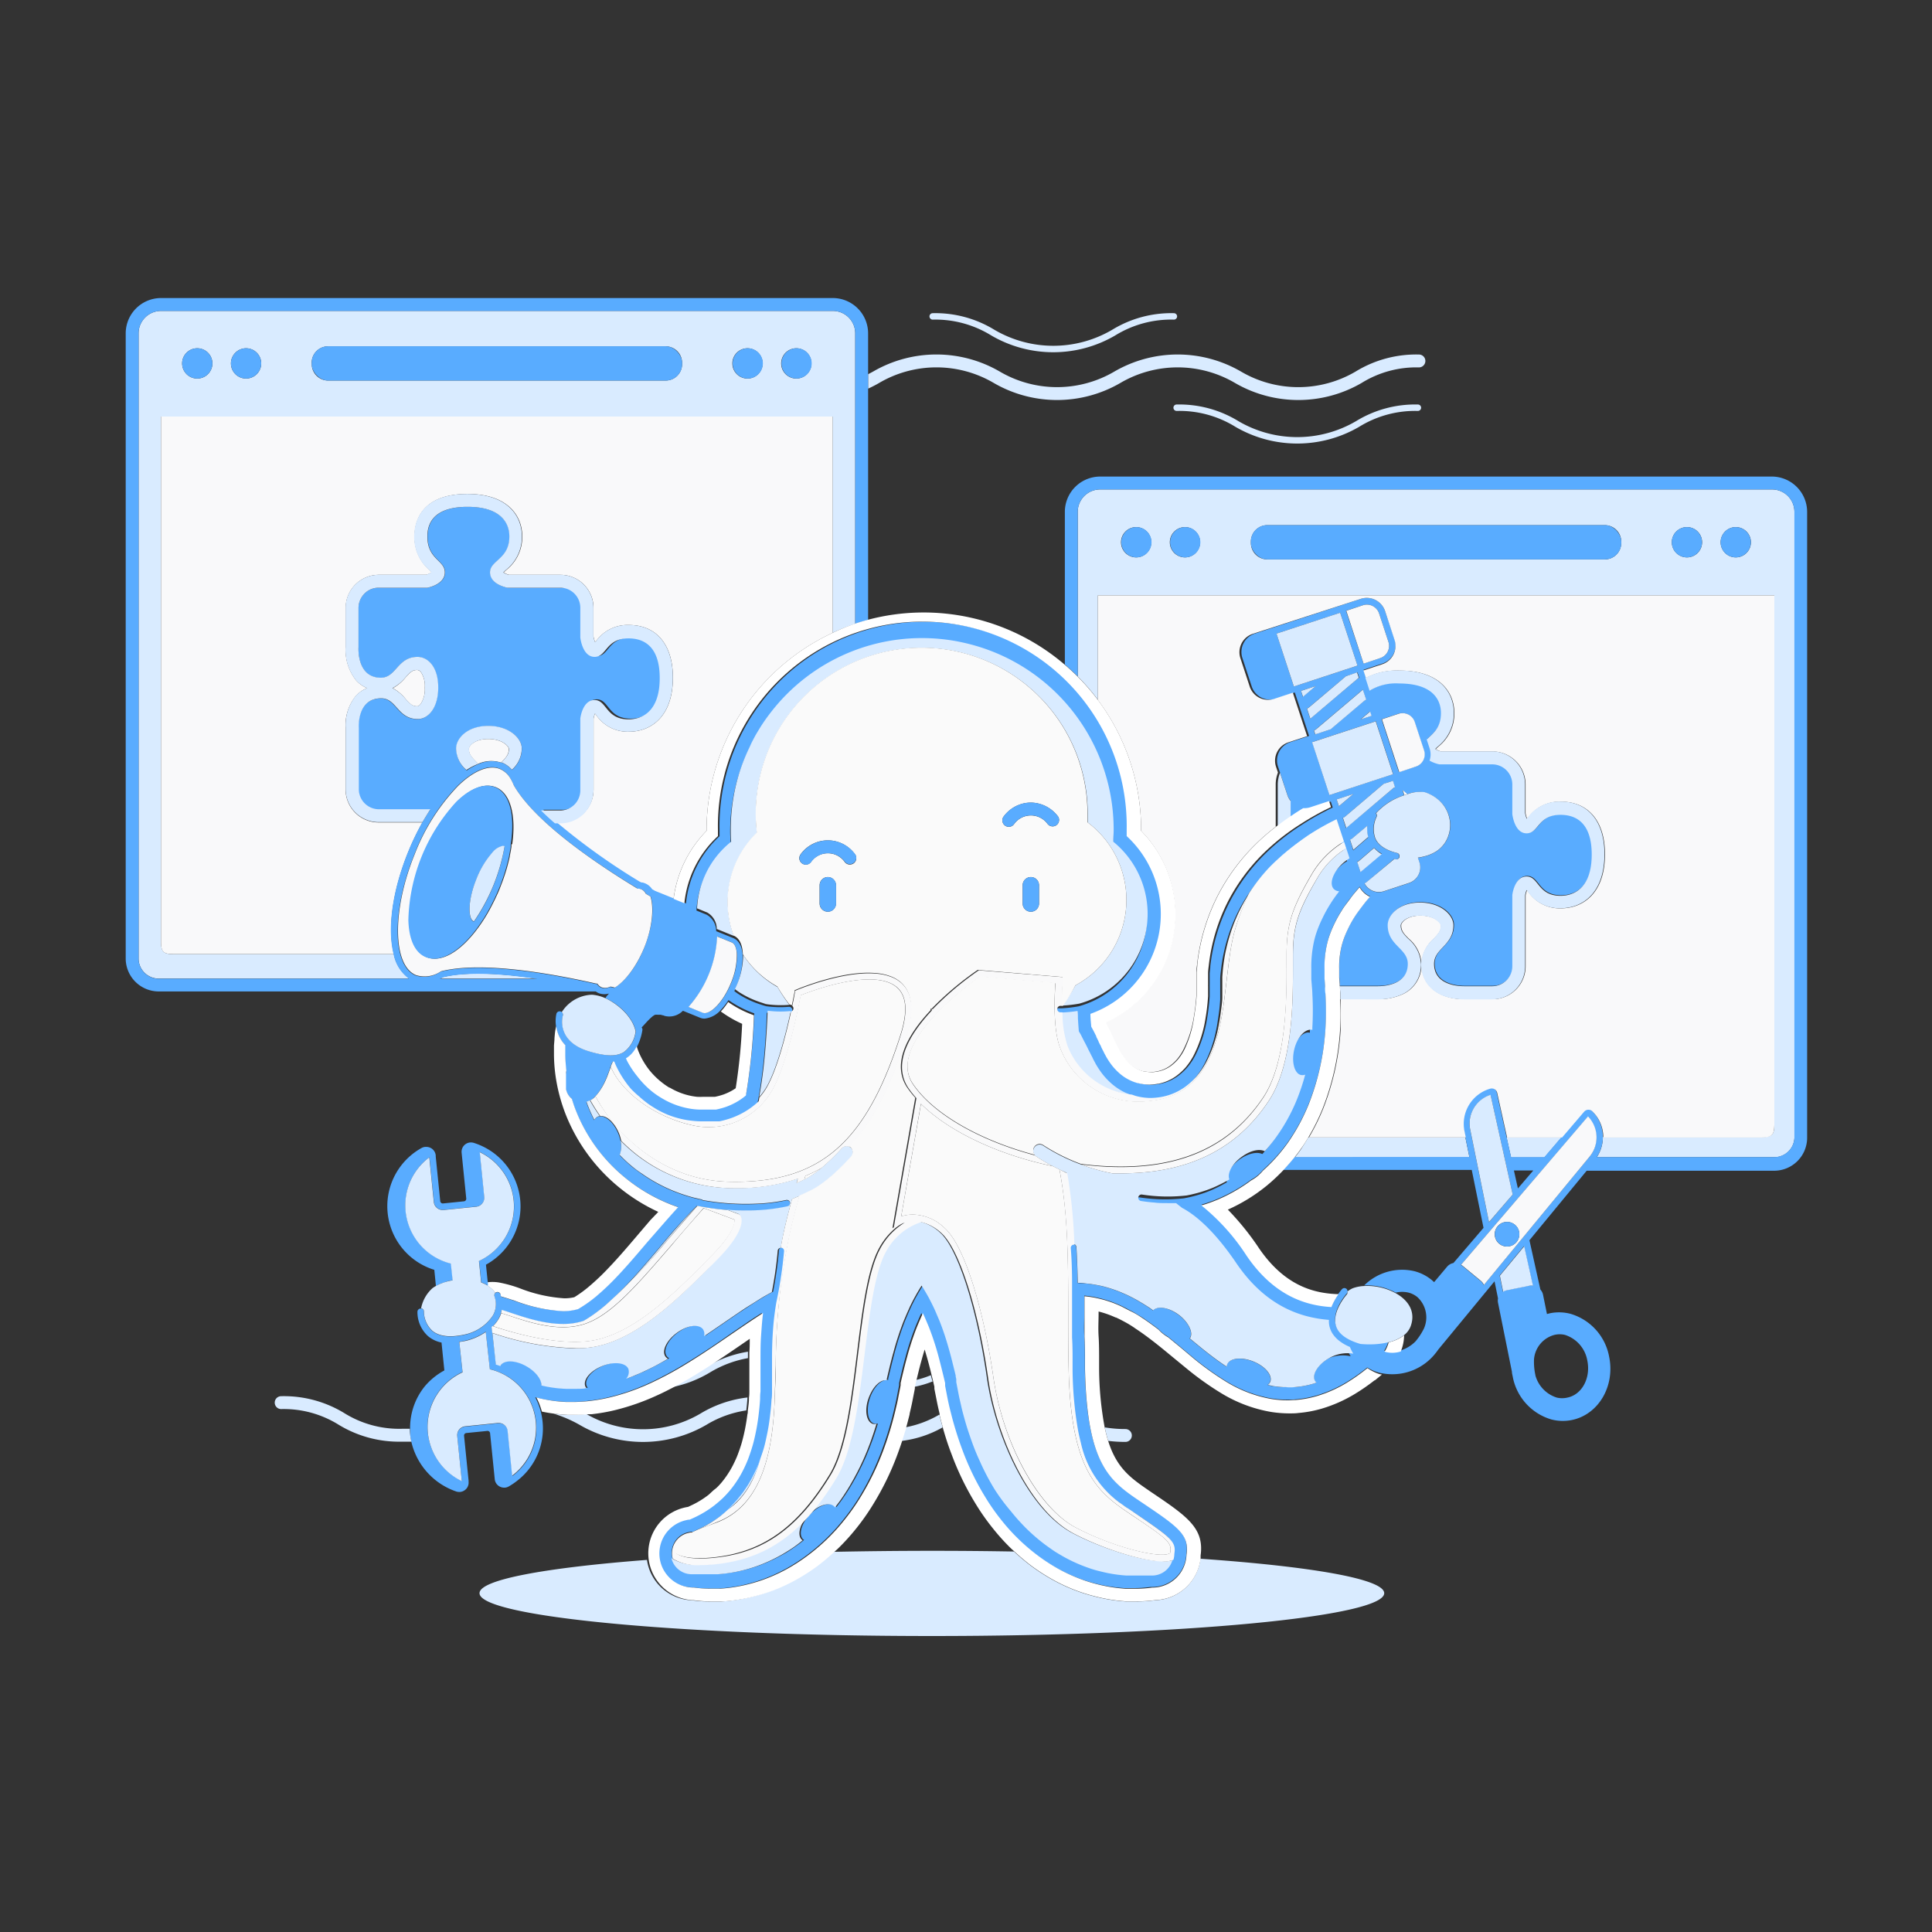<svg id="Layer_1" data-name="Layer 1" xmlns="http://www.w3.org/2000/svg" viewBox="0 0 300 300"><rect x="0" y="0" width="300" height="300" fill="#333333" stroke="none"/><defs><style>.cls-1{fill:none;}.cls-2{fill:#d9ebff;}.cls-3{fill:#f9f9fa;}.cls-4{fill:#59acff;}.cls-5{fill:#fff;}.cls-6{fill:#fafafa;}</style></defs><title>Onvoarding-</title><path class="cls-1" d="M116.14,209.88c0-.7,0-1.4.06-2.08l-1.38.95c-1.74,1.2-3.68,2.52-5.75,3.83l.61-.33A18.09,18.09,0,0,1,116.14,209.88Z"/><path class="cls-1" d="M219.08,206a3.18,3.18,0,0,1-1.05,1.37,6.88,6.88,0,0,1-.52,2.52,5.59,5.59,0,0,0,2.33-1.4l0,0a9.69,9.69,0,0,0,1.32-2,4.27,4.27,0,0,0-1-4.89,3.54,3.54,0,0,0-1.37-.7,4.25,4.25,0,0,0-2,0C218.7,201.88,219.95,203.67,219.08,206Z"/><path class="cls-1" d="M100.89,166a11.88,11.88,0,0,0,2,2,10.78,10.78,0,0,0,1.19.83l.07,0a10,10,0,0,0,1.32.67,10.21,10.21,0,0,0,2.89.75,8.48,8.48,0,0,0,1,0h.43l.33,0,.11,0h.08l.19,0,.14,0,.34,0,.18,0a10.7,10.7,0,0,0,1.33-.36,9,9,0,0,0,1.18-.53,7.91,7.91,0,0,0,.71-.44,89.57,89.57,0,0,0,1-10,18.37,18.37,0,0,1-3.31-1.92,3.87,3.87,0,0,1-2.58,1.41,1.81,1.81,0,0,1-.68-.13l-2.68-1.09a2.94,2.94,0,0,1-2.83.8l-.17-.07a3.54,3.54,0,0,1-.45-.11l-.06,0-.08,0,0,0h-.07l-.08,0-.18,0a1.08,1.08,0,0,0-.3,0,.31.31,0,0,0-.11,0l-.15.09a2.84,2.84,0,0,0-.31.22,11.15,11.15,0,0,0-1,1l-.62.67a.49.49,0,0,1,.12.41,8.64,8.64,0,0,1-.75,2.41,11.6,11.6,0,0,0,.57,1.45A12.36,12.36,0,0,0,100.89,166Z"/><polygon class="cls-1" points="238.1 181.74 235.09 181.74 235.71 184.53 238.1 181.74"/><path class="cls-1" d="M108.73,219.49a18.13,18.13,0,0,1,7.33-2.52c0-.33,0-.67.06-1v-.23c0-.41,0-.82,0-1.19t0-.07l0-1.41v-1.79c0-.13,0-.25,0-.38a17.21,17.21,0,0,0-6,2.24,18.57,18.57,0,0,1-6,2.28c-.79.41-1.57.8-2.32,1.14a36.1,36.1,0,0,1-6.65,2.33,29,29,0,0,1-3.57.62h-.07l-.51,0a17.56,17.56,0,0,0,17.66-.06Z"/><path class="cls-1" d="M157.47,240.83l-.46-.41a33.35,33.35,0,0,1-2.9-3.21,35,35,0,0,1-2.55-3.62,43.51,43.51,0,0,1-3.85-7.9c-.49-1.31-.93-2.67-1.32-4a17.05,17.05,0,0,1-6.59,2.13c-.21.64-.43,1.28-.66,1.89a43.49,43.49,0,0,1-3.85,7.91,35.06,35.06,0,0,1-2.55,3.63,33.39,33.39,0,0,1-2.9,3.2l-.52.47c5-.1,10.1-.16,15.38-.16Q151.25,240.72,157.47,240.83Z"/><path class="cls-1" d="M144,211.26c-.18-.65-.36-1.27-.54-1.86q-.27.88-.54,1.87c-.25.9-.48,1.87-.7,2.76l-.07.28a14.36,14.36,0,0,0,2.43-.77C144.36,212.78,144.17,212,144,211.26Z"/><path class="cls-1" d="M145.84,219.54l0-.08-.08-.36c-.13-.55-.26-1.13-.38-1.75l-.36-1.82,0-.1v-.08l0-.15v0l-.09-.37-.06-.27a15.65,15.65,0,0,1-2.91.85v0l0,.11-.35,1.78c-.12.66-.26,1.23-.39,1.79l-.08.36,0,.08-.1.4c-.13.53-.27,1.07-.44,1.65l0,.07a16.2,16.2,0,0,0,5.42-2Z"/><path class="cls-1" d="M190.65,187.88a41.67,41.67,0,0,1,4.8,5.94c4.09,6,8.69,7.09,12.39,7.19.28-.39.5-.63.53-.67a.5.5,0,0,1,.71,0,.49.49,0,0,1,.14.24,3.77,3.77,0,0,1,.88-.52,5.94,5.94,0,0,1,1.78-.35,8.36,8.36,0,0,1,7.8-2.21,7,7,0,0,1,2.69,1.37l.37.33,2-2.38a1.72,1.72,0,0,1,1-.59l4.67-5.46-1.83-9H199.29a29.1,29.1,0,0,1-2.47,2.32A26.82,26.82,0,0,1,190.65,187.88Z"/><path class="cls-1" d="M238.42,213.58a5,5,0,0,0,3.34,3.47,3.55,3.55,0,0,0,1.62,0c2.26-.46,3.66-3,3.11-5.74a5.09,5.09,0,0,0-3.48-4,3.55,3.55,0,0,0-1.62,0,4.27,4.27,0,0,0-3.18,3.84,9.69,9.69,0,0,0,.21,2.41Z"/><path class="cls-2" d="M136.52,59.46a17.57,17.57,0,0,1,17.78,0,19.57,19.57,0,0,0,19.68,0,17.58,17.58,0,0,1,17.78,0,19.57,19.57,0,0,0,19.68,0,16.11,16.11,0,0,1,8.89-2.41,1,1,0,0,0,0-2,18,18,0,0,0-9.84,2.65,17.57,17.57,0,0,1-17.78,0,19.57,19.57,0,0,0-19.68,0,17.58,17.58,0,0,1-17.78,0,19.56,19.56,0,0,0-19.68,0l-.77.41v2.24C135.4,60.07,136,59.77,136.52,59.46Z"/><path class="cls-2" d="M144.81,49.63a16.53,16.53,0,0,1,9.13,2.47,19.07,19.07,0,0,0,19.21,0,16.53,16.53,0,0,1,9.13-2.47.5.5,0,0,0,0-1,17.58,17.58,0,0,0-9.6,2.59,18.07,18.07,0,0,1-18.25,0,17.58,17.58,0,0,0-9.6-2.59.5.5,0,0,0,0,1Z"/><path class="cls-2" d="M210.56,65.4a18.07,18.07,0,0,1-18.25,0,17.58,17.58,0,0,0-9.6-2.59.5.5,0,0,0,0,1,16.53,16.53,0,0,1,9.13,2.47,19.07,19.07,0,0,0,19.2,0,16.53,16.53,0,0,1,9.13-2.47.5.5,0,0,0,0-1A17.58,17.58,0,0,0,210.56,65.4Z"/><path class="cls-2" d="M68.84,151.7l-.53.26H83.42C78.07,151.16,72.64,150.81,68.84,151.7Z"/><path class="cls-2" d="M25,146.15V64.68H129.28V98.27a33.51,33.51,0,0,1,3.52-1.4V51.76a3.48,3.48,0,0,0-3.48-3.48H25a3.48,3.48,0,0,0-3.48,3.48v97.19a3.13,3.13,0,0,0,3.23,3H63.56a6.09,6.09,0,0,1-2.4-3.79H27.06C25.39,148.17,25,147.82,25,146.15Zm98.65-92.07a2.35,2.35,0,1,1-2.35,2.35A2.35,2.35,0,0,1,123.69,54.08Zm-7.58,0a2.35,2.35,0,1,1-2.35,2.35A2.35,2.35,0,0,1,116.11,54.08ZM48.4,56.32a2.54,2.54,0,0,1,2.54-2.54h52.43a2.54,2.54,0,0,1,2.54,2.54v.23a2.54,2.54,0,0,1-2.54,2.54H50.95a2.54,2.54,0,0,1-2.54-2.54ZM38.21,54.08a2.35,2.35,0,1,1-2.35,2.35A2.35,2.35,0,0,1,38.21,54.08Zm-7.58,0a2.35,2.35,0,1,1-2.35,2.35A2.35,2.35,0,0,1,30.63,54.08Z"/><path class="cls-3" d="M79,116.26c0-.31-.91-1.51-3.2-1.51-2.11,0-3,1.08-3,1.51,0,.84.37,1.26,1.15,2.05l.29.3a4.9,4.9,0,0,1,3.57-.19l.08-.08C78.67,117.53,79,117.11,79,116.26Z"/><path class="cls-3" d="M63,108.56c.76.84,1.06,1.11,1.79,1.11.13,0,.34-.11.56-.4a4.18,4.18,0,0,0,.61-2.49,3.86,3.86,0,0,0-.58-2.38.8.8,0,0,0-.59-.36c-.73,0-1,.27-1.79,1.12A6.65,6.65,0,0,1,61,106.86,6.65,6.65,0,0,1,63,108.56Z"/><path class="cls-3" d="M109.72,128.88a33.78,33.78,0,0,1,19.56-30.6V64.68H25v81.47c0,1.67.35,2,2,2H61.17c-1-3.84-.27-9.72,2.25-15.91a40.16,40.16,0,0,1,2.18-4.53H58.76a5.13,5.13,0,0,1-5.1-5.14v-9.52a7.28,7.28,0,0,1,1.61-5A4.82,4.82,0,0,1,57,106.85a4.81,4.81,0,0,1-1.67-1.17,7.56,7.56,0,0,1-1.65-5.21V94.4a5.14,5.14,0,0,1,5.1-5.14h7.38a2.8,2.8,0,0,0,.87-.39c-.1-.12-.28-.3-.42-.44a6.68,6.68,0,0,1-2.24-5.14c0-2,.8-6.59,8.24-6.59h0c6.26,0,8.49,3.41,8.49,6.59a6.53,6.53,0,0,1-2.46,5.2c-.14.13-.31.28-.42.4a2.79,2.79,0,0,0,.84.37h8a5.13,5.13,0,0,1,5.1,5.14v4.44a3.72,3.72,0,0,0,.26.88l.16-.19a6,6,0,0,1,5.07-2.48c4.28,0,6.84,3.05,6.84,8.16,0,6.2-3.53,8.41-6.84,8.41a5.92,5.92,0,0,1-5.1-2.63l-.15-.19a3.45,3.45,0,0,0-.23.79v11a5.13,5.13,0,0,1-5.1,5.14h-.82a101.34,101.34,0,0,0,13,9.27,2.2,2.2,0,0,1,.67.16,2.39,2.39,0,0,1,1.08.9l.45.26,2.47,1,.67.27A18.34,18.34,0,0,1,109.72,129Z"/><circle class="cls-4" cx="30.63" cy="56.43" r="2.35"/><circle class="cls-4" cx="38.21" cy="56.43" r="2.35"/><rect class="cls-4" x="48.4" y="53.77" width="57.52" height="5.32" rx="2.54" ry="2.54"/><circle class="cls-4" cx="116.11" cy="56.43" r="2.35"/><circle class="cls-4" cx="123.69" cy="56.43" r="2.35"/><polygon class="cls-2" points="234.64 179.74 239.81 179.74 242.48 176.61 233.94 176.61 234.64 179.74"/><path class="cls-2" d="M202,178.48c-.3.43-.62.85-.95,1.26h27.13l-.64-3.13H203.16C202.78,177.25,202.39,177.87,202,178.48Z"/><path class="cls-2" d="M170.47,92.45H275.52v82.11c0,1.68-.36,2-2,2H248.89a5.62,5.62,0,0,1-.94,3.13h27.46a3.13,3.13,0,0,0,3.23-3V79.53A3.48,3.48,0,0,0,275.15,76H170.83a3.48,3.48,0,0,0-3.48,3.48v25.56a34,34,0,0,1,3.12,3.6Zm99.06-10.6a2.35,2.35,0,1,1-2.35,2.35A2.35,2.35,0,0,1,269.52,81.85Zm-7.58,0a2.35,2.35,0,1,1-2.35,2.35A2.35,2.35,0,0,1,261.94,81.85Zm-67.71,2.24a2.54,2.54,0,0,1,2.54-2.54H249.2a2.54,2.54,0,0,1,2.54,2.54v.23a2.54,2.54,0,0,1-2.54,2.54H196.78a2.54,2.54,0,0,1-2.54-2.54ZM184,81.85a2.35,2.35,0,1,1-2.35,2.35A2.35,2.35,0,0,1,184,81.85Zm-7.58,0a2.35,2.35,0,1,1-2.35,2.35A2.35,2.35,0,0,1,176.46,81.85Z"/><path class="cls-4" d="M275.15,74H170.83a5.49,5.49,0,0,0-5.48,5.48v23.71c.69.59,1.36,1.2,2,1.84V79.53A3.48,3.48,0,0,1,170.83,76H275.15a3.48,3.48,0,0,1,3.48,3.48v97.19a3.13,3.13,0,0,1-3.23,3H247.95a5.69,5.69,0,0,0-.76-7.19.84.84,0,0,0-.65-.25.88.88,0,0,0-.63.31l-3.42,4-2.68,3.13h-5.17l-.7-3.13-1.54-6.94a.87.87,0,0,0-.4-.55.88.88,0,0,0-.68-.09,5.68,5.68,0,0,0-4,6.57l.21,1,.64,3.13H201q-.82,1-1.74,2h29.27l1.83,9-4.67,5.46a1.72,1.72,0,0,0-1,.59l-2,2.38-.37-.33a7,7,0,0,0-2.69-1.37,8.36,8.36,0,0,0-7.8,2.21,9.31,9.31,0,0,1,4.9,1.12,4.25,4.25,0,0,1,2,0,3.54,3.54,0,0,1,1.37.7,4.27,4.27,0,0,1,1,4.89,9.69,9.69,0,0,1-1.32,2l0,0a5.59,5.59,0,0,1-2.33,1.4,4.34,4.34,0,0,1-2.34.08l-.17-.06a4.85,4.85,0,0,0,.63-1.45,12.09,12.09,0,0,1-2.27.31l0,0,0,0a14.68,14.68,0,0,1-2.06-.05c-2.15-.62-3.44-1.57-3.81-2.84-.65-2.22,1.65-4.8,1.68-4.83a.53.53,0,0,0,0-.71.5.5,0,0,0-.71,0s-.25.28-.53.67a9.25,9.25,0,0,0-1.1,2c-3.85-.25-8.88-1.68-13.2-8a32.88,32.88,0,0,0-7-7.78,24.71,24.71,0,0,0,2.48-.88,25.3,25.3,0,0,0,5.24-3,6.47,6.47,0,0,0,.73-.46,6.2,6.2,0,0,0,1.11-1.06,26.05,26.05,0,0,0,3.93-4.42,30.25,30.25,0,0,0,3.17-5.88,38.13,38.13,0,0,0,2.6-11.73,48.12,48.12,0,0,0,0-5.47c0-.27,0-.59-.06-.9l0-.38-.08-1.06,0-.53,0-.26s0,0,0,.06V151c0-.11,0-.22,0-.35s0-.15,0-.24a15.26,15.26,0,0,1,.64-4.82,17.13,17.13,0,0,1,.88-2.19,18.53,18.53,0,0,1,1.14-2.06c.42-.67.91-1.32,1.39-1.95s.87-1.11,1.4-1.7a3.52,3.52,0,0,0,1.61,1.49c-.42.49-.81,1-1.16,1.41-.47.62-.91,1.21-1.29,1.81a16.53,16.53,0,0,0-1,1.84,14.79,14.79,0,0,0-.78,1.94,13.29,13.29,0,0,0-.55,4.19c0,.06,0,.11,0,.15s0,.29,0,.41v0l0,.22,0,.53v.06l.08,1,0,.33h6c1.06,0,4.65-.24,4.65-3.48,0-2.4-3.12-2.84-3.12-6,0-1.57,1.74-3.51,5-3.51s5.2,1.94,5.2,3.51c0,3.16-3,3.6-3,6,0,3.24,3.59,3.48,4.66,3.48h4.39a3.12,3.12,0,0,0,3.1-3.14V138.88s.31-2.87,2.22-2.87,1.71,3,5.27,3c1.78,0,4.84-.91,4.84-6.41s-3.06-6.16-4.84-6.16c-3.56,0-3.36,2.87-5.27,2.87s-2.22-3-2.22-3v-4.57a3.12,3.12,0,0,0-3.1-3.14h-8.21a5.12,5.12,0,0,1-1.54-.58,3,3,0,0,0,0-1.93l-.44-1.35c.88-.87,2.21-1.72,2.21-4.11,0-1.77-1-4.59-6.49-4.59a7.76,7.76,0,0,0-4.59,1.13l-.65-2-.39-1.17,2.88-.95a3,3,0,0,0,1.94-3.83L215.11,95A3,3,0,0,0,211.27,93l-16.4,5.38a3,3,0,0,0-1.94,3.83l1.42,4.33a3,3,0,0,0,3.83,1.94l2.88-.95,2.22,6.75-2.88.95a3,3,0,0,0-1.94,3.83l.29.87,1.14,3.46a3,3,0,0,0,.51.93V127l.92-.62c.45-.3.89-.57,1.31-.82l.13,0a3,3,0,0,0,1-.15l2.88-.95.31.93-.14.07a41.36,41.36,0,0,0-4.6,2.58,34.7,34.7,0,0,0-5.62,4.41,29.45,29.45,0,0,0-5.5,7.32A29,29,0,0,0,187.94,150c0,.35-.07.75-.1,1.14l0,.33,0,.62,0,.56,0,.27a2.59,2.59,0,0,0,0,.27v.14l0,.47c0,.1,0,.22,0,.35s0,.32,0,.48v.08a32.7,32.7,0,0,1-.4,3.43,19.2,19.2,0,0,1-1.83,5.74,10,10,0,0,1-1.29,1.92,8.89,8.89,0,0,1-1.44,1.31,7.05,7.05,0,0,1-2.79,1.2h-.08a8.14,8.14,0,0,1-1.18.13h-.19a7.5,7.5,0,0,1-1.6-.21l-.06,0a7.18,7.18,0,0,1-2.86-1.51,9.27,9.27,0,0,1-1.18-1.23,11.57,11.57,0,0,1-.91-1.36l-.2-.37c-.06-.11-.12-.22-.17-.33s-.18-.36-.27-.52l-.07-.15-.1-.21,0-.05-.1-.18-.08-.14c-.06-.14-.14-.28-.21-.42l0-.05-.35-.7,0-.08c-.1-.19-.19-.37-.28-.55s-.28-.55-.42-.79l-.08-.14c-.05-.65-.1-1.33-.13-2a16.46,16.46,0,0,0,5.63-27.6c0-.33,0-.65,0-1a31.74,31.74,0,1,0-63.47,0c0,.32,0,.64,0,1a16.38,16.38,0,0,0-5.21,10.43l-1.67-.68-.67-.27-2.47-1-.45-.26a2.39,2.39,0,0,0-1.08-.9,2.2,2.2,0,0,0-.67-.16,101.34,101.34,0,0,1-13-9.27c-.76-.66-1.49-1.33-2.16-2h3a3.12,3.12,0,0,0,3.1-3.14V111.46s.31-2.87,2.22-2.87,1.71,3,5.27,3c1.78,0,4.84-.91,4.84-6.41s-3.06-6.16-4.84-6.16c-3.56,0-3.36,2.87-5.27,2.87s-2.22-3-2.22-3V94.4a3.12,3.12,0,0,0-3.1-3.14H78.84s-2.71-.47-2.71-2.38,3-2,3-5.59c0-1.77-1-4.59-6.49-4.59s-6.24,2.82-6.24,4.59c0,3.56,2.71,3.68,2.71,5.59s-2.71,2.38-2.71,2.38H58.76a3.08,3.08,0,0,0-2.51,1.31,3.14,3.14,0,0,0-.59,1.83v6.13s-.33,4.73,3.47,4.73c2.4,0,2.54-3.23,5.7-3.23,1.57,0,3.17,1.48,3.17,4.74s-1.6,4.9-3.17,4.9c-3.15,0-3.3-3.22-5.69-3.22-3.81,0-3.47,4.57-3.47,4.57v9.58a3.12,3.12,0,0,0,3.1,3.14h8q-.63,1-1.22,2a40.16,40.16,0,0,0-2.18,4.53c-2.52,6.19-3.24,12.07-2.25,15.91a6.09,6.09,0,0,0,2.4,3.79H24.75a3.13,3.13,0,0,1-3.23-3V51.76A3.48,3.48,0,0,1,25,48.28H129.32a3.48,3.48,0,0,1,3.48,3.48V96.87c.66-.22,1.32-.42,2-.6V51.76a5.49,5.49,0,0,0-5.48-5.48H25a5.49,5.49,0,0,0-5.48,5.48v97.19a5.13,5.13,0,0,0,5.23,5H92.51a2.22,2.22,0,0,0,.47.27,2.43,2.43,0,0,0,1.51.07l.06,0-.36.41L94,155c2.17.94,4.28,3,4.72,5.13a4.64,4.64,0,0,1-1.83,3.23c-1.15.71-2.82.67-5.43-.12-5.09-1.54-4.11-5.38-4.06-5.55a.5.5,0,0,0-1-.27,5.43,5.43,0,0,0-.07,1.89,5.13,5.13,0,0,0,1.4,2.93c0,.05,0,.11,0,.16v.1l0,.49s0,.06,0,.09v.68a24.07,24.07,0,0,0,.17,2.44c0,.19,0,.37-.06.54,0,.41,0,.77,0,1.07s0,.54,0,.71l0,.19v.07l0,.26a2.54,2.54,0,0,0,.91,1.54c.19.62.4,1.23.63,1.83a25.51,25.51,0,0,0,5.05,8,25.14,25.14,0,0,0,2.6,2.43,26.43,26.43,0,0,0,6.54,3.93c.54.23,1.1.44,1.69.64-.91,1-1.86,2-3,3.38l-1.75,2c-1.65,1.94-3.21,3.77-4.8,5.45a39,39,0,0,1-3.16,3,20.29,20.29,0,0,1-2.84,2,8.34,8.34,0,0,1-2.37.32A24.91,24.91,0,0,1,79.9,202c-.8-.27-1.49-.49-2.1-.65,0-.12,0-.23-.08-.35a.5.5,0,0,0-.95.32,3.58,3.58,0,0,1-.25,3,7,7,0,0,1-4.41,2.95c-2.24.49-3.92.29-5-.6a4.1,4.1,0,0,1-1.29-3,.49.49,0,0,0-.34-.48.48.48,0,0,0-.14,0,.51.51,0,0,0-.52.48,5.05,5.05,0,0,0,1.64,3.8,4.66,4.66,0,0,0,2.1,1l.44,4.33A10.41,10.41,0,0,0,66,215.22a10.25,10.25,0,0,0-2.32,6.64c0,.31,0,.62,0,.93a10.71,10.71,0,0,0,7.17,8.81,1.47,1.47,0,0,0,.44.07h.15a1.48,1.48,0,0,0,1-.53,1.46,1.46,0,0,0,.32-1.08l0-.17h0l-.7-6.94a.39.39,0,0,1,.35-.43l1.79-.18.72-.07.75-.08h0a.4.4,0,0,1,.43.35l.72,7.11A1.46,1.46,0,0,0,78.27,231h.15a1.46,1.46,0,0,0,.57-.18,10.12,10.12,0,0,0,1.2-.8,10.39,10.39,0,0,0,1.78-1.7,10.26,10.26,0,0,0,2.28-7.57,10.39,10.39,0,0,0-1.14-3.78,21.66,21.66,0,0,0,4.76.7l.8,0c.79,0,1.6,0,2.49-.13a27.17,27.17,0,0,0,3.36-.58,34.14,34.14,0,0,0,6.29-2.2,54.25,54.25,0,0,0,5.58-3c2.57-1.55,5-3.2,7.07-4.66l2.17-1.48c1-.7,1.9-1.27,2.68-1.76-.14,1.15-.25,2.32-.31,3.5s-.1,2.54-.09,3.89V213l0,1.49c0,.42,0,.86,0,1.3v.27c0,.37,0,.74-.06,1.11-.06,1-.16,1.88-.25,2.65-.12.93-.25,1.73-.4,2.45-.18.89-.36,1.63-.55,2.29s-.46,1.45-.71,2.09a20.31,20.31,0,0,1-.85,1.85,15,15,0,0,1-.95,1.59,14.75,14.75,0,0,1-1.06,1.41,16.4,16.4,0,0,1-1.13,1.2c-.37.35-.77.69-1.17,1a16.61,16.61,0,0,1-2.13,1.4c-.64.35-1.17.59-1.51.74l-.2.09h0a5.29,5.29,0,0,0,.49,10.55h.11a19.6,19.6,0,0,0,2.69.18c.46,0,.94,0,1.42,0a24.24,24.24,0,0,0,4.75-.79,23.69,23.69,0,0,0,2.84-.95,25.53,25.53,0,0,0,3-1.44,28.74,28.74,0,0,0,3.05-2,30.59,30.59,0,0,0,5.69-5.54,33.06,33.06,0,0,0,2.41-3.42A41.51,41.51,0,0,0,137,225c.47-1.27.91-2.6,1.29-4,.15-.52.29-1.05.41-1.57l.1-.41.09-.4c.13-.53.26-1.08.37-1.7l.35-1.8,0-.11V215s0-.11,0-.16l0-.09.09-.4.18-.76c.22-.92.46-1.91.72-2.84a43.3,43.3,0,0,1,1.54-4.72c.31-.75.57-1.35.8-1.86l.13-.27.14.3c.22.49.48,1.08.79,1.85a43.3,43.3,0,0,1,1.53,4.7c.26.93.5,1.92.72,2.86l.18.75.09.38,0,.1s0,.1,0,.14V215l0,.1.35,1.82c.11.6.24,1.15.37,1.68l.09.36.11.43c.13.52.26,1.06.43,1.61.37,1.33.81,2.66,1.29,3.94a41.54,41.54,0,0,0,3.67,7.55,33,33,0,0,0,2.4,3.42,30.59,30.59,0,0,0,5.68,5.53,28.83,28.83,0,0,0,3.07,2,25.49,25.49,0,0,0,3,1.43,23.79,23.79,0,0,0,2.85.95,24.22,24.22,0,0,0,4.73.78c.49,0,1,0,1.43,0a19.61,19.61,0,0,0,2.69-.18H179a5.3,5.3,0,0,0,5.21-5.12c.46-3.12-1.3-4.3-6.93-8.09-4.93-3.32-8.5-5.72-8.83-20.67v-1.35c0-1.26,0-2.52-.08-3.75s0-2.39,0-3.57q0-1.35,0-2.69a16.67,16.67,0,0,1,2.53.44,17.37,17.37,0,0,1,3,1.05c.53.23,1,.5,1.68.85s1.2.71,1.71,1c.79.52,1.64,1.13,2.57,1.84a6.34,6.34,0,0,0,.89.8,6.59,6.59,0,0,0,.63.41l1.84,1.51,2,1.68a44.77,44.77,0,0,0,5.19,3.72,20,20,0,0,0,7,2.66,16.39,16.39,0,0,0,2.54.2c.42,0,.83,0,1.23-.05a16.4,16.4,0,0,0,3.28-.61,19.65,19.65,0,0,0,4.64-2.07,29.11,29.11,0,0,0,2.87-2l.34-.27a7,7,0,0,0,2,.85l.34.06a8.53,8.53,0,0,0,8.25-3.11c.16-.19.3-.39.44-.59l2.73-3.31,0,0,6-7.28.54,2.66a1.72,1.72,0,0,0,0,.66L234.77,213c0,.24.07.48.12.73a8.55,8.55,0,0,0,6,6.68,7,7,0,0,0,3.18.09c4.13-.84,6.73-5.24,5.8-9.81a8.55,8.55,0,0,0-6-6.68h0a7,7,0,0,0-3.18-.09l-.48.12-.61-3a1.71,1.71,0,0,0-.41-.8l-1.7-7.66,8.89-10.79h29a5.13,5.13,0,0,0,5.23-5V79.53A5.49,5.49,0,0,0,275.15,74ZM209.62,130.4a.91.91,0,0,0,.31-.17l2.39-2a4.62,4.62,0,0,0,.12,1.82l-2.31,2Zm-.8-3.56,6-5.1,1.46-.48.32,1a.92.92,0,0,0-.31.17L209,128.58,208.5,127A.91.91,0,0,0,208.82,126.84Zm-.91-1.65-.35-1.05,2.6-.85Zm3.35,10.19-.52-1.58a.91.91,0,0,0,.31-.17l2.32-2a5,5,0,0,0,1.18.92ZM223,132.23a6.34,6.34,0,0,1-1.84.77,8.16,8.16,0,0,1-1,.2l.24.73a2.54,2.54,0,0,1-1.62,3.2l-3.91,1.29a2.53,2.53,0,0,1-3-1.23.91.91,0,0,0,.28-.16l4.33-3.66.2.06h.12a.5.5,0,0,0,.46-.32l0-.06a.5.5,0,0,0-.37-.6c-1.75-.43-2.88-1.18-3.37-2.25a4.31,4.31,0,0,1,.18-3.34.5.5,0,0,0-.08-.57,9.93,9.93,0,0,1,4-2.67l.41-.14-.25-.77a7.21,7.21,0,0,1,.7.62,5.42,5.42,0,0,1,2.76-.29C226,124.6,226.33,130.1,223,132.23Zm-5.92-21.38a2,2,0,0,1,2.57,1.3l1.42,4.33a2,2,0,0,1-1.3,2.57h0l-2.55.84-2.69-8.21Zm-4.36-.37.22.68-1.67.55Zm-.6-1.82a.92.92,0,0,0-.31.17l-5.22,4.42-2.38.78-.2-.61a.91.91,0,0,0,.31-.17l7.29-6.17ZM211.59,94a2,2,0,0,1,2.57,1.3l1.42,4.33a2,2,0,0,1-1.3,2.57l-2.55.84L209,94.83Zm-10.68,12.6-2.69-8.21,9.88-3.24,2.69,8.21Zm1.12.68,2.27-.75-2,1.66Zm1.42,4.32-.52-1.58a.91.91,0,0,0,.31-.17L209,105l1.79-.59.28.85a.92.92,0,0,0-.31.17Zm3,11.85-2.69-8.21,9.88-3.25,2.69,8.21ZM75.83,112.75c3.26,0,5.2,1.94,5.2,3.51a4.5,4.5,0,0,1-1.53,3.3A4.18,4.18,0,0,0,78,118.45l-.12,0a4.9,4.9,0,0,0-3.57.19,9.53,9.53,0,0,0-1.83,1,4.48,4.48,0,0,1-1.61-3.34C70.83,114.69,72.57,112.75,75.83,112.75ZM68.31,152l.53-.26c3.8-.9,9.23-.54,14.58.26Zm27.11,1.41-.57-.14-.15,0-.14.05a1.63,1.63,0,0,1-1.2.05,1.37,1.37,0,0,1-.56-.44l-.11-.14-.17,0c-7.53-1.71-17.8-3.43-24-1.94l-.13.05a4.47,4.47,0,0,1-3.84.58h0c-3.65-1.48-3.76-10.07-.23-18.74A31.82,31.82,0,0,1,71.07,122c2.44-2.37,4.81-3.34,6.51-2.65a3.47,3.47,0,0,1,1.61,1.42,6.65,6.65,0,0,1,.54,1.09c3.16,5.55,12.13,11.78,19.11,16L99,138h.14a1.25,1.25,0,0,1,.46.09,1.46,1.46,0,0,1,.67.61l.06.1.1.06.61.36c.58,1.81.25,4.81-1,7.92S97,152.4,95.42,153.38Zm2,10.84A4.42,4.42,0,0,0,99,162.37a8.64,8.64,0,0,0,.75-2.41.49.49,0,0,0-.12-.41l.62-.67a11.15,11.15,0,0,1,1-1,2.84,2.84,0,0,1,.31-.22l.15-.09a.31.31,0,0,1,.11,0,1.08,1.08,0,0,1,.3,0l.18,0,.08,0h.07l0,0,.08,0,.06,0a3.54,3.54,0,0,0,.45.11l.17.07a2.94,2.94,0,0,0,2.83-.8l2.68,1.09a1.81,1.81,0,0,0,.68.13,3.87,3.87,0,0,0,2.58-1.41,10,10,0,0,0,1.14-1.47,16.38,16.38,0,0,0,4,2.06,92.76,92.76,0,0,1-1.25,12.46,9.93,9.93,0,0,1-1.59,1.09,10.81,10.81,0,0,1-1.46.66,12.42,12.42,0,0,1-1.61.44l-.07,0-.29,0-.33,0h-.07l-.19,0-.24,0h0l-.47,0H109a10.43,10.43,0,0,1-1.21-.06,12.41,12.41,0,0,1-5-1.71,13,13,0,0,1-1.47-1,13.87,13.87,0,0,1-2.3-2.35,14.35,14.35,0,0,1-1.53-2.49c-.07-.14-.13-.29-.19-.44Zm9.52-7.89a17.71,17.71,0,0,0,4.45-10.94l2.24.91c.48.2.79,1,.82,2a11.14,11.14,0,0,1-.91,4.3c-1.31,3.22-3.35,5-4.36,4.61ZM83.24,220.82a9.26,9.26,0,0,1-3.67,8.37l-.7-6.93A1.39,1.39,0,0,0,77.49,221h-.14l-3.26.33h0l-1.79.18A1.39,1.39,0,0,0,71,223l.7,6.94a9.33,9.33,0,0,1,.12-16.9l-.51-4.71c.32,0,.63-.09,1-.17a9.06,9.06,0,0,0,3.11-1.38l.64,5.83A9.3,9.3,0,0,1,83.24,220.82Zm123.05-9.89c-1.72,1-2.66,2.58-2.12,3.51a1.1,1.1,0,0,0,.22.26l-.5.17a14.44,14.44,0,0,1-2.87.53c-.35,0-.7,0-1.06,0l-.37,0-.37,0a14.69,14.69,0,0,1-1.49-.15h0c-.31,0-.61-.13-.91-.2a1.16,1.16,0,0,0,.39-.48c.4-1-.77-2.41-2.62-3.15s-3.67-.53-4.07.46a1.1,1.1,0,0,0-.07.34l-.36-.23c-1.31-.87-2.49-1.8-3.61-2.7l-1.76-1.45h0l0,0c.63-.87-.15-2.52-1.76-3.7s-3.23-1.38-3.94-.66c-.24-.16-.48-.34-.71-.5l-.94-.59-.92-.54c-.61-.33-1.21-.65-1.79-.9l-.37-.16a19.07,19.07,0,0,0-1.9-.71c-.36-.11-.72-.22-1.07-.31-.59-.15-1.16-.26-1.71-.34s-.85-.12-1.25-.16-.71,0-1.05-.06c0-3.49-.2-5.55-.21-5.58a.5.5,0,0,0-.44-.45h-.1a.5.5,0,0,0-.46.54s.16,2.05.2,5.49h0c0,2.73,0,5.53,0,8.39.07,1.25.09,2.47.08,3.67v1.38a56.81,56.81,0,0,0,.88,9.52q.18.95.41,1.79a15.56,15.56,0,0,0,6,9.27c.31.24.63.48,1,.71.49.35,1,.69,1.51,1,5.55,3.73,6.37,4.36,6,6.26a3.35,3.35,0,0,1-3.29,3.29h-.17l-.23,0-.22,0-.13,0-.33,0h-.1l-.5,0h-.16l-.44,0h-.94l-.77,0h0a22.35,22.35,0,0,1-2.93-.39l-.5-.11-.92-.22q-.62-.16-1.28-.38t-1.33-.49a23.63,23.63,0,0,1-2.79-1.33c-.47-.26-.95-.55-1.42-.85s-1-.63-1.42-1a29.14,29.14,0,0,1-2.76-2.35c-.45-.43-.89-.89-1.31-1.36s-.84-1-1.25-1.47a31,31,0,0,1-2.26-3.22q-.52-.84-1-1.72c-.42-.77-.81-1.56-1.18-2.35q-.36-.77-.69-1.55t-.62-1.58q-.35-.94-.66-1.9t-.58-1.91c-.19-.64-.34-1.28-.5-1.93s-.31-1.27-.44-2l-.35-1.81,0-.1v-.19h0l0-.19-.09-.39,0-.15-.15-.62q-.18-.76-.37-1.49t-.37-1.42q-.38-1.39-.78-2.63-.2-.62-.41-1.19t-.42-1.11c-.29-.7-.57-1.35-.84-1.95s-.45-.93-.67-1.35l-.13-.26c-.4-.73-.77-1.37-1.15-1.95-.37.58-.74,1.21-1.15,1.95-.26.49-.52,1-.8,1.61s-.55,1.24-.84,1.95a45.17,45.17,0,0,0-1.61,4.93c-.25.92-.49,1.9-.74,2.91l-.18.76-.09.39,0,.19c-1-.12-2.2,1-2.82,2.77s-.39,3.69.62,4a1.16,1.16,0,0,0,.6,0c-.3,1-.62,2-1,3q-.35.94-.74,1.87a39.82,39.82,0,0,1-1.76,3.61q-.48.88-1,1.72t-1.09,1.65c-.28.39-.57.77-.86,1.14a1.07,1.07,0,0,0-.1-.14c-.77-.76-2.52-.22-3.92,1.2s-1.91,3.18-1.14,3.93a1.07,1.07,0,0,0,.15.1c-.21.17-.42.35-.63.51q-.71.52-1.42,1t-1.42.85a23.65,23.65,0,0,1-2.79,1.33,21.65,21.65,0,0,1-2.61.87,22.07,22.07,0,0,1-4.35.72h0l-.77,0h-.94l-.44,0h-.15l-.5,0h-.1l-.33,0-.13,0-.22,0-.22,0h-.18a3.28,3.28,0,0,1-.16-6.56l.16,0c-.07,0,0,0,.21-.13l.24-.11.61-.28c.31-.14.66-.32,1.06-.54s.74-.42,1.15-.69.83-.56,1.26-.9.77-.64,1.15-1l.15-.13c.44-.41.86-.87,1.28-1.35q.31-.36.61-.76t.58-.82q.29-.42.56-.87t.52-.94a21.94,21.94,0,0,0,.93-2c.12-.3.21-.63.32-.95s.31-.85.44-1.3.22-.79.32-1.2.19-.82.27-1.25c.18-.84.31-1.72.43-2.61s.21-1.81.26-2.75c0-.46.05-.94.08-1.41,0-.24,0-.48,0-.71s0-.46,0-.67l0-1.56v-.12h0v-1.6c0-1.23,0-2.49.09-3.77q0-.9.13-1.82c.1-1.11.25-2.24.44-3.38a65.77,65.77,0,0,0,1.21-8,.5.5,0,0,0-.47-.53h-.05a.5.5,0,0,0-.48.46,60.68,60.68,0,0,1-.91,6.42c-.5.26-1,.55-1.57.89s-1.19.73-1.82,1.14-1.29.85-2,1.31c-1.59,1.08-3.31,2.28-5.13,3.5a1.35,1.35,0,0,0-.17-1.07c-.63-.87-2.45-.62-4.06.55s-2.39,2.83-1.76,3.7a1.13,1.13,0,0,0,.38.32c-1.22.69-2.47,1.37-3.79,2q-.71.32-1.43.62c-.42.17-.85.33-1.27.49h0a1.6,1.6,0,0,0,.35-1.51c-.4-1-2.22-1.21-4.07-.46s-3,2.15-2.62,3.15a1.1,1.1,0,0,0,.19.3l-.16,0c-.46,0-.92.07-1.37.09H87.92a19.53,19.53,0,0,1-3.82-.52c0-.92-.85-2.11-2.26-2.94-1.72-1-3.55-1.07-4.09-.14,0,0,0,.06,0,.08q-.36-.14-.73-.25L76.46,207l-.1-.9.15-.15a5.62,5.62,0,0,0,.89-1.15,4.72,4.72,0,0,0,.38-.87,4.32,4.32,0,0,0,.11-.49c2.24.69,5.92,2.19,9.5,2.19a10.12,10.12,0,0,0,3.18-.47,19.31,19.31,0,0,0,1.65-1.06q.83-.59,1.66-1.29c.21-.18.42-.38.63-.56s.69-.6,1-.93c.55-.53,1.11-1.09,1.66-1.67s1.1-1.18,1.65-1.79c1.1-1.23,2.19-2.52,3.3-3.82l1.67-2q.84-1,1.7-1.94t1.76-1.9c.31-.32.63-.63.95-.95h0a39.38,39.38,0,0,0,4.69.65c1,.08,2,.12,2.92.12a28.53,28.53,0,0,0,6.49-.65.5.5,0,0,0,.36-.61.49.49,0,0,0-.36-.35.48.48,0,0,0-.25,0,26.41,26.41,0,0,1-4.75.57,37.93,37.93,0,0,1-8.26-.58h0l.06-.06h0l-.3-.06-.92-.21a25.81,25.81,0,0,1-3.53-1.18,24.81,24.81,0,0,1-4.69-2.59q-.71-.5-1.37-1a23.49,23.49,0,0,1-2.07-1.91,3.71,3.71,0,0,0,.13-2.21,6.34,6.34,0,0,0-.35-1.17c-.69-1.68-1.92-2.78-2.89-2.65a1.09,1.09,0,0,0-.28.06,1.21,1.21,0,0,0-.57.52,22,22,0,0,1-1-2.21c-.08-.21-.15-.41-.22-.61a2.55,2.55,0,0,0,.55-.21,2.61,2.61,0,0,0,.5-.33l.06-.05.16-.16.08-.08a6.37,6.37,0,0,0,.47-.56,9.48,9.48,0,0,0,.68-1.05,12.19,12.19,0,0,0,.65-1.37c.2-.49.37-1,.57-1.5l0-.11c.09-.21.17-.42.26-.62l.08-.17h.22c.1.24.18.46.3.71a16.37,16.37,0,0,0,1.73,2.84q.27.36.58.71a15.9,15.9,0,0,0,1.34,1.36q.36.33.75.64c.26.21.53.41.8.6s.56.38.86.55.59.35.9.5.62.3.94.44a14.1,14.1,0,0,0,4,1,12.45,12.45,0,0,0,1.44.08h.61l.51,0,.22,0,.2,0,.19,0,.33,0,.36,0,.18,0h0a14.51,14.51,0,0,0,1.9-.53,12.89,12.89,0,0,0,1.72-.78,11.93,11.93,0,0,0,2.47-1.8c0-.18.07-.38.1-.56.25-1.41.48-2.9.67-4.48.32-2.71.54-5.68.65-8.94h0a15.65,15.65,0,0,0,2,.13c.85,0,1.45-.06,1.51-.07l.08,0a.49.49,0,0,0,.18-.86.52.52,0,0,0-.36-.11h0a16,16,0,0,1-3.48-.09h0c-.23-.06-.45-.13-.67-.2s-.59-.19-.88-.3a14.33,14.33,0,0,1-2.75-1.37c-.23-.15-.45-.31-.67-.48.09-.21.19-.4.28-.62a12.16,12.16,0,0,0,1-4.71v0c0-1.51-.56-2.54-1.44-2.9h0l-2.66-1.08a2.94,2.94,0,0,0-1.47-2.55l-1.59-.65a14.08,14.08,0,0,1,5.29-10.35c0-.61-.06-1.23-.06-1.85a29.87,29.87,0,0,1,.6-6q.3-1.45.73-2.85a29.53,29.53,0,0,1,1.6-4q.63-1.3,1.37-2.53t1.6-2.37q.43-.57.88-1.12a29.64,29.64,0,0,1,21-10.76q.95-.06,1.91-.06a29.75,29.75,0,0,1,5.42.5q.88.16,1.74.38l.58.15a29.75,29.75,0,0,1,21,21l.15.58a29.79,29.79,0,0,1,.87,7.16c0,.62,0,1.24-.06,1.85a14.45,14.45,0,0,1-5.27,25.14,20.84,20.84,0,0,1-2.68.31h-.47a.5.5,0,0,0,0,1h.31a21.12,21.12,0,0,0,2.5-.24c0,.38,0,.78.06,1.15q.06,1,.14,2l.14.24.14.24c.17.29.33.62.51,1l.19.36.13.25.25.5c.07.13.13.26.19.39s.14.26.21.4l.2.41c.07.13.15.27.21.41s.3.56.44.85a13.94,13.94,0,0,0,1.11,1.66,11.26,11.26,0,0,0,1.39,1.45l0,0a9.27,9.27,0,0,0,1.72,1.18,9.14,9.14,0,0,0,1.24.53c.23.08.46.16.69.23a9,9,0,0,0,2,.29h.35a10.56,10.56,0,0,0,1.61-.17,9.09,9.09,0,0,0,3.64-1.57,10.9,10.9,0,0,0,1.74-1.6,12,12,0,0,0,1.56-2.32,19.71,19.71,0,0,0,1.22-2.95c.17-.53.33-1.08.46-1.65s.25-1.15.34-1.74.18-1.19.26-1.8.13-1.22.17-1.84c0-.31,0-.62,0-.93l0-.47v-.19h0s0,0,0-.16v0l0-.27,0-.54,0-.61c0-.47.07-1,.12-1.41.1-.87.23-1.73.41-2.57s.39-1.67.64-2.47a26.23,26.23,0,0,1,1.86-4.52c.36-.68.74-1.32,1.13-1.93a27.5,27.5,0,0,1,3.31-4.17c.23-.24.46-.49.69-.72q.69-.67,1.37-1.26a34.75,34.75,0,0,1,3.82-2.83l.12-.08a38.93,38.93,0,0,1,4.27-2.4l1.14,3.46.32,1,.51,1.56a6.28,6.28,0,0,0-1.16.87c-1.45,1.36-2,3.1-1.29,3.89a1.27,1.27,0,0,0,.84.36c-.46.61-.92,1.22-1.33,1.89a20.47,20.47,0,0,0-1.27,2.29,18.75,18.75,0,0,0-1,2.44q-.2.63-.34,1.29a18.23,18.23,0,0,0-.39,4.16c0,.23,0,.41,0,.61v.07s0,0,0,.1l0,.27,0,.53.08,1c0,.42.07.83.08,1.26a45.93,45.93,0,0,1,0,5.23c0,.13,0,.25,0,.38h0c-1-.27-2.29,1.06-2.8,3s-.07,3.71,1,4a1.19,1.19,0,0,0,.69-.05,32.79,32.79,0,0,1-1.27,3.82q-.29.7-.61,1.4a27.76,27.76,0,0,1-2.35,4.09,23.53,23.53,0,0,1-2,2.53l-.05.05c-.83-.41-2.3-.08-3.63.91s-2.23,2.56-1.86,3.47a24,24,0,0,1-2.56,1.29,20.37,20.37,0,0,1-3.14,1c-.31.08-.63.13-.94.2a26.11,26.11,0,0,1-6.92-.14.5.5,0,1,0-.17,1c.08,0,.89.15,2.08.24.65.05,1.41.09,2.23.09l1.14,0c.31.24.62.47.92.73,1.63.84,4.64,3,8.39,8.52,4.65,6.84,10.18,8.54,14.43,8.88a4.18,4.18,0,0,0,0,.5,3.62,3.62,0,0,0,.73,1.88,4.65,4.65,0,0,0,.75.78,7,7,0,0,0,1.74,1,7.1,7.1,0,0,0,.53,1.05A5.66,5.66,0,0,0,206.29,210.92Zm31.8-29.18-2.39,2.79-.62-2.79Zm-9.8-6.35a4.67,4.67,0,0,1,3.16-5.37l3.44,15.46-3.68,4.3Zm13.09,31.88a3.55,3.55,0,0,1,1.62,0,5.09,5.09,0,0,1,3.48,4c.55,2.71-.84,5.29-3.11,5.74a3.55,3.55,0,0,1-1.62,0,5,5,0,0,1-3.34-3.47v-.05a9.69,9.69,0,0,1-.21-2.41A4.27,4.27,0,0,1,241.38,207.28ZM238,199.61a1.71,1.71,0,0,0-.48,0l-3.59.73a1.72,1.72,0,0,0-.56.23l-.51-2.5,3.78-4.58Zm8.82-20-16.43,19.94a1.72,1.72,0,0,0-.47-.63l-2.82-2.33a1.72,1.72,0,0,0-.26-.17l19.71-23A4.68,4.68,0,0,1,246.85,179.58Z"/><path class="cls-3" d="M275.52,174.56V92.45H170.47v16.24a33.56,33.56,0,0,1,6.72,20.19s0,.09,0,.14a18.46,18.46,0,0,1-5.56,29.74v.12c.12.22.22.42.32.62l.25.49.08.16.33.65,0,.06c.08.15.16.3.23.46l0,.07.11.21.05.1.1.2.05.11c.1.19.21.39.31.61l.1.19.2.37a9.46,9.46,0,0,0,.71,1.07,7.28,7.28,0,0,0,.93,1,5.25,5.25,0,0,0,2.05,1.09l.12,0a6.31,6.31,0,0,0,1.11.13h.12a7.28,7.28,0,0,0,.87-.11h0a5.08,5.08,0,0,0,2-.86,6.8,6.8,0,0,0,1.09-1,8,8,0,0,0,1-1.52,17.2,17.2,0,0,0,1.63-5.15,30.77,30.77,0,0,0,.38-3.22q0-.08,0-.16c0-.11,0-.23,0-.35s0-.27,0-.36l0-.47h0c0-.14,0-.3,0-.44l0-.28,0-.58,0-.64,0-.33c0-.43.07-.85.11-1.21a31,31,0,0,1,3.34-11,31.44,31.44,0,0,1,5.87-7.82,34,34,0,0,1,3-2.59c0-.22,0-.41,0-.51v-6.07a5.09,5.09,0,0,1,.35-1.84l-.29-.87a3,3,0,0,1,1.94-3.83l2.88-.95-2.22-6.75-2.88.95a3,3,0,0,1-3.83-1.94l-1.42-4.33a3,3,0,0,1,1.94-3.83L211.27,93A3,3,0,0,1,215.11,95l1.42,4.33a3,3,0,0,1-1.94,3.83l-2.88.95.39,1.17a10.43,10.43,0,0,1,5.24-1.15h0c6.26,0,8.49,3.41,8.49,6.59a6.53,6.53,0,0,1-2.46,5.2c-.14.13-.31.28-.42.4a2.78,2.78,0,0,0,.84.37h8a5.13,5.13,0,0,1,5.1,5.14v4.44a3.76,3.76,0,0,0,.26.88l.16-.19a6,6,0,0,1,5.07-2.48c4.28,0,6.84,3.05,6.84,8.16,0,6.2-3.53,8.41-6.84,8.41a5.92,5.92,0,0,1-5.1-2.63l-.15-.19a3.45,3.45,0,0,0-.23.79v11a5.13,5.13,0,0,1-5.1,5.14h-4.39c-4,0-6.66-2.15-6.66-5.48a5.51,5.51,0,0,1,1.91-3.93c.76-.8,1.12-1.22,1.12-2.07,0-.31-.91-1.51-3.2-1.51-2.11,0-3,1.08-3,1.51,0,.84.37,1.26,1.15,2.05a5.47,5.47,0,0,1,2,3.95,5,5,0,0,1-3.1,4.78,9,9,0,0,1-3.55.7h-5.9c.05,1.57,0,3.14,0,4.7a40.13,40.13,0,0,1-2.74,12.35,32.79,32.79,0,0,1-2.19,4.41h24.36l-.21-1a5.68,5.68,0,0,1,4-6.57.88.88,0,0,1,.68.09.87.87,0,0,1,.4.55l1.54,6.94h8.54l3.42-4a.88.88,0,0,1,.63-.31.84.84,0,0,1,.65.25,5.62,5.62,0,0,1,1.7,4.06h24.58C275.15,176.61,275.52,176.25,275.52,174.56Z"/><path class="cls-2" d="M198.41,127.9c0,.1,0,.29,0,.51.63-.49,1.3-1,2-1.44v-2.59a3,3,0,0,1-.51-.93L198.76,120a5.09,5.09,0,0,0-.35,1.84Z"/><path class="cls-2" d="M208.12,154.18c0,.32,0,.65,0,1H214a9,9,0,0,0,3.55-.7,5,5,0,0,0,3.1-4.78,5.47,5.47,0,0,0-2-3.95c-.78-.8-1.15-1.22-1.15-2.05,0-.43.89-1.51,3-1.51,2.29,0,3.18,1.21,3.2,1.51,0,.85-.36,1.27-1.12,2.07a5.51,5.51,0,0,0-1.91,3.93c0,3.33,2.61,5.48,6.66,5.48h4.39a5.13,5.13,0,0,0,5.1-5.14V139a3.45,3.45,0,0,1,.23-.79l.15.19a5.92,5.92,0,0,0,5.1,2.63c3.31,0,6.84-2.21,6.84-8.41,0-5.11-2.56-8.16-6.84-8.16a6,6,0,0,0-5.07,2.48l-.16.19a3.76,3.76,0,0,1-.26-.88v-4.44a5.13,5.13,0,0,0-5.1-5.14h-8a2.78,2.78,0,0,1-.84-.37c.11-.12.28-.28.42-.4a6.53,6.53,0,0,0,2.46-5.2c0-3.19-2.23-6.59-8.49-6.59h0a10.43,10.43,0,0,0-5.24,1.15l.65,2a7.76,7.76,0,0,1,4.59-1.13c5.5,0,6.49,2.82,6.49,4.59,0,2.39-1.33,3.23-2.21,4.11l.44,1.35a3,3,0,0,1,0,1.93,5.12,5.12,0,0,0,1.54.58h8.21a3.12,3.12,0,0,1,3.1,3.14v4.57s.31,3,2.22,3,1.71-2.87,5.27-2.87c1.78,0,4.84.66,4.84,6.16s-3.06,6.41-4.84,6.41c-3.56,0-3.36-3-5.27-3s-2.22,2.87-2.22,2.87V150a3.12,3.12,0,0,1-3.1,3.14h-4.39c-1.07,0-4.66-.24-4.66-3.48,0-2.4,3-2.84,3-6,0-1.57-1.94-3.51-5.2-3.51s-5,1.94-5,3.51c0,3.16,3.12,3.6,3.12,6,0,3.24-3.59,3.48-4.65,3.48h-6v0C208.08,153.51,208.11,153.85,208.12,154.18Z"/><circle class="cls-4" cx="176.46" cy="84.2" r="2.35"/><circle class="cls-4" cx="184.04" cy="84.2" r="2.35"/><rect class="cls-4" x="194.23" y="81.54" width="57.52" height="5.32" rx="2.54" ry="2.54"/><circle class="cls-4" cx="261.94" cy="84.2" r="2.35"/><circle class="cls-4" cx="269.52" cy="84.2" r="2.35"/><path class="cls-2" d="M179.39,248.48h0a21.49,21.49,0,0,1-2.95.2q-.76,0-1.56,0a26.19,26.19,0,0,1-5.11-.84,25.77,25.77,0,0,1-3.09-1,27.45,27.45,0,0,1-3.25-1.54,30.87,30.87,0,0,1-3.29-2.12,33.09,33.09,0,0,1-2.68-2.26q-6.21-.11-12.77-.11c-5.29,0-10.43.06-15.38.16a33.39,33.39,0,0,1-2.64,2.22,30.73,30.73,0,0,1-3.26,2.1,27.48,27.48,0,0,1-3.25,1.55,25.64,25.64,0,0,1-3.07,1,26.26,26.26,0,0,1-5.14.85c-.52,0-1,0-1.54,0a21.49,21.49,0,0,1-2.95-.2h0a7.3,7.3,0,0,1-7-6.27c-15.86,1.22-26,3.08-26,5.17,0,3.68,31.45,6.65,70.24,6.65s70.24-3,70.24-6.65c0-2.2-11.23-4.14-28.54-5.35A7.3,7.3,0,0,1,179.39,248.48Z"/><path class="cls-2" d="M146.37,221.58c-.17-.58-.31-1.13-.44-1.66l-.07-.26a16.2,16.2,0,0,1-5.42,2c-.2.71-.42,1.42-.65,2.11a17.05,17.05,0,0,0,6.59-2.13Z"/><path class="cls-2" d="M116.06,217V217a18.13,18.13,0,0,0-7.33,2.52,17.56,17.56,0,0,1-17.66.06c-.75.06-1.48.1-2.17.1l-.86,0c-.7,0-1.41-.09-2.11-.18A19.81,19.81,0,0,1,90,221.25a19.57,19.57,0,0,0,19.68,0,16.56,16.56,0,0,1,6.2-2.24c.07-.61.14-1.26.18-1.93Z"/><path class="cls-2" d="M63.64,221.86c-.4,0-.81,0-1.25,0a16.11,16.11,0,0,1-8.89-2.41,18,18,0,0,0-9.84-2.65,1,1,0,0,0,0,2,16.11,16.11,0,0,1,8.89,2.41,18,18,0,0,0,9.84,2.65c.53,0,1,0,1.49,0a10.3,10.3,0,0,1-.19-1.07C63.65,222.48,63.64,222.17,63.64,221.86Z"/><path class="cls-2" d="M174.75,223.9a1,1,0,1,0,0-2,19,19,0,0,1-3.21-.26c.16.77.34,1.47.54,2.1A22.55,22.55,0,0,0,174.75,223.9Z"/><path class="cls-2" d="M116.14,210.89q0-.51,0-1a18.09,18.09,0,0,0-6.46,2.37l-.61.33-1.43.89c-1.21.73-2.35,1.37-3.46,1.95a18.57,18.57,0,0,0,6-2.28A17.21,17.21,0,0,1,116.14,210.89Z"/><path class="cls-2" d="M144.67,214.06l-.13-.52a14.36,14.36,0,0,1-2.43.77l-.11.47-.1.42,0,.16h0a15.65,15.65,0,0,0,2.91-.85Z"/><path class="cls-5" d="M148.63,99.64a29.75,29.75,0,0,0-5.42-.5q-1,0-1.91.06.95-.06,1.91-.06A29.75,29.75,0,0,1,148.63,99.64Z"/><path class="cls-5" d="M119.12,156h0c-.23-.06-.45-.13-.67-.2C118.67,155.83,118.89,155.91,119.12,156Z"/><path class="cls-5" d="M89.58,215.63c.45,0,.91,0,1.37-.09l.16,0-.16,0C90.49,215.58,90,215.61,89.58,215.63Z"/><path class="cls-5" d="M97.24,214c.43-.15.85-.31,1.27-.49-.42.17-.85.33-1.27.49Z"/><path class="cls-5" d="M119.17,157c-.12,3.26-.34,6.23-.65,8.94.32-2.71.54-5.68.65-8.94Z"/><path class="cls-5" d="M105.52,190.12q-.86,1-1.7,1.94l-1.67,2,1.67-2Q104.66,191.08,105.52,190.12Z"/><path class="cls-5" d="M108.23,187.26h0c-.32.32-.64.62-.95.95q-.9.94-1.76,1.9.86-1,1.76-1.9C107.59,187.89,107.92,187.58,108.23,187.26Z"/><path class="cls-5" d="M109.15,186.35l-.06.06h0l.06-.06Z"/><path class="cls-5" d="M177.43,202.36l.94.59c.23.15.47.33.71.5-.24-.16-.48-.34-.71-.5Z"/><path class="cls-5" d="M200,215.43c.36,0,.71,0,1.06,0a12.57,12.57,0,0,1-1.43,0Z"/><path class="cls-5" d="M184.73,207.85l1.76,1.45-1.76-1.45Z"/><path class="cls-5" d="M88.65,215.65h.53c-.42,0-.84,0-1.26,0Z"/><path class="cls-5" d="M98.85,197.83q-.82.92-1.65,1.79c-.55.58-1.1,1.14-1.66,1.67.55-.53,1.11-1.09,1.66-1.67S98.3,198.45,98.85,197.83Z"/><path class="cls-5" d="M148.63,214.48h0Z"/><path class="cls-5" d="M174.71,200.92l-.37-.16.37.16c.59.26,1.18.57,1.79.9l.92.54-.92-.54C175.89,201.49,175.3,201.18,174.71,200.92Z"/><path class="cls-5" d="M145.12,203.33c-.23-.49-.45-.93-.67-1.35C144.67,202.4,144.89,202.85,145.12,203.33Z"/><path class="cls-5" d="M169.67,199.4c.55.09,1.12.19,1.71.34.35.09.7.19,1.07.31-.36-.11-.72-.22-1.07-.31C170.79,199.59,170.22,199.49,169.67,199.4Z"/><path class="cls-5" d="M212.34,212.44l-.34.27a29.11,29.11,0,0,1-2.87,2,19.65,19.65,0,0,1-4.64,2.07,16.4,16.4,0,0,1-3.28.61c-.4,0-.82.05-1.23.05a16.39,16.39,0,0,1-2.54-.2,20,20,0,0,1-7-2.66,44.77,44.77,0,0,1-5.19-3.72l-2-1.68-1.84-1.51a6.59,6.59,0,0,1-.63-.41,6.34,6.34,0,0,1-.89-.8c-.93-.71-1.78-1.32-2.57-1.84-.5-.33-1-.66-1.71-1s-1.15-.61-1.68-.85a17.37,17.37,0,0,0-3-1.05,16.67,16.67,0,0,0-2.53-.44q0,1.33,0,2.69,0,1.77,0,3.57c.07,1.23.09,2.49.08,3.75v1.35c.33,15,3.9,17.35,8.83,20.67,5.63,3.79,7.39,5,6.93,8.09a5.3,5.3,0,0,1-5.21,5.12h-.11a19.61,19.61,0,0,1-2.69.18c-.46,0-.94,0-1.43,0a24.22,24.22,0,0,1-4.73-.78,23.79,23.79,0,0,1-2.85-.95,25.49,25.49,0,0,1-3-1.43,28.83,28.83,0,0,1-3.07-2,30.59,30.59,0,0,1-5.68-5.53,33,33,0,0,1-2.4-3.42,41.54,41.54,0,0,1-3.67-7.55c-.48-1.28-.91-2.62-1.29-3.94-.16-.55-.3-1.09-.43-1.61l-.11-.43-.09-.36c-.13-.53-.25-1.08-.37-1.68l-.35-1.82,0-.1V215s0-.09,0-.14l0-.1-.09-.38-.18-.75c-.23-.93-.47-1.92-.72-2.86a43.3,43.3,0,0,0-1.53-4.7c-.32-.77-.57-1.36-.79-1.85l-.14-.3-.13.27c-.23.51-.49,1.11-.8,1.86a43.3,43.3,0,0,0-1.54,4.72c-.26.93-.5,1.91-.72,2.84l-.18.76-.09.4,0,.09c0,.05,0,.12,0,.16V215l0,.11-.35,1.8c-.11.61-.24,1.17-.37,1.7l-.09.4-.1.41c-.13.52-.26,1-.41,1.57-.38,1.35-.81,2.69-1.29,4a41.51,41.51,0,0,1-3.67,7.56,33.06,33.06,0,0,1-2.41,3.42,30.59,30.59,0,0,1-5.69,5.54,28.74,28.74,0,0,1-3.05,2,25.53,25.53,0,0,1-3,1.44,23.69,23.69,0,0,1-2.84.95,24.24,24.24,0,0,1-4.75.79c-.48,0-1,0-1.42,0a19.6,19.6,0,0,1-2.69-.18h-.11a5.29,5.29,0,0,1-.49-10.55h0l.2-.09c.34-.15.87-.39,1.51-.74a16.61,16.61,0,0,0,2.13-1.4c.4-.32.79-.65,1.17-1a16.4,16.4,0,0,0,1.13-1.2,14.75,14.75,0,0,0,1.06-1.41,15,15,0,0,0,.95-1.59,20.31,20.31,0,0,0,.85-1.85c.25-.65.49-1.35.71-2.09s.37-1.4.55-2.29c.15-.71.28-1.52.4-2.45.09-.77.2-1.68.25-2.65,0-.37,0-.74.06-1.11v-.27c0-.43,0-.88,0-1.3l0-1.49v-1.75c0-1.35,0-2.63.09-3.89s.16-2.35.31-3.5c-.78.49-1.65,1.07-2.68,1.76l-2.17,1.48c-2.11,1.45-4.51,3.1-7.07,4.66a54.25,54.25,0,0,1-5.58,3,34.14,34.14,0,0,1-6.29,2.2,27.17,27.17,0,0,1-3.36.58c-.89.09-1.7.13-2.49.13l-.8,0a21.66,21.66,0,0,1-4.76-.7,10.32,10.32,0,0,1,.85,2.19c.66.14,1.32.25,2,.33s1.41.15,2.11.18l.86,0c.69,0,1.41,0,2.17-.1l.51,0h.07a29,29,0,0,0,3.57-.62,36.1,36.1,0,0,0,6.65-2.33c.76-.34,1.53-.73,2.32-1.14,1.11-.58,2.25-1.22,3.46-1.95l1.43-.89c2.07-1.31,4-2.63,5.75-3.83l1.38-.95c0,.68,0,1.37-.06,2.08q0,.5,0,1c0,.13,0,.25,0,.38v1.79l0,1.41s0,0,0,.07c0,.36,0,.78,0,1.19V216c0,.34,0,.67-.06,1v.12c0,.67-.11,1.32-.18,1.93,0,.19,0,.39-.06.56-.11.86-.24,1.62-.37,2.28-.17.84-.34,1.53-.51,2.13s-.43,1.34-.66,1.94-.53,1.21-.76,1.66a14.8,14.8,0,0,1-1.74,2.61c-.39.45-.71.79-1,1s-.68.61-1,.89a14.45,14.45,0,0,1-1.86,1.22c-.55.3-1,.5-1.32.65a7.29,7.29,0,0,0,.88,14.49h0a21.49,21.49,0,0,0,2.95.2c.5,0,1,0,1.54,0a26.26,26.26,0,0,0,5.14-.85,25.64,25.64,0,0,0,3.07-1,27.48,27.48,0,0,0,3.25-1.55,30.73,30.73,0,0,0,3.26-2.1,33.39,33.39,0,0,0,2.64-2.22l.52-.47a33.39,33.39,0,0,0,2.9-3.2,35.06,35.06,0,0,0,2.55-3.63,43.49,43.49,0,0,0,3.85-7.91c.23-.62.45-1.25.66-1.89s.44-1.4.65-2.11l0-.07c.17-.57.3-1.12.44-1.65l.1-.4,0-.08.08-.36c.13-.56.27-1.13.39-1.79l.35-1.78,0-.11v0h0l0-.16.1-.42.11-.47.07-.28c.22-.9.45-1.87.7-2.76q.27-1,.54-1.87c.18.59.36,1.21.54,1.86s.4,1.52.58,2.28l.13.52.11.47.06.27.09.37v0l0,.15v.08l0,.1.36,1.82c.12.63.25,1.2.38,1.75l.08.36,0,.08,0,.12.07.26c.13.53.27,1.08.44,1.66l0,.06c.39,1.38.83,2.74,1.32,4a43.51,43.51,0,0,0,3.85,7.9,35,35,0,0,0,2.55,3.62,33.35,33.35,0,0,0,2.9,3.21l.46.41a33.09,33.09,0,0,0,2.68,2.26,30.87,30.87,0,0,0,3.29,2.12,27.45,27.45,0,0,0,3.25,1.54,25.77,25.77,0,0,0,3.09,1,26.19,26.19,0,0,0,5.11.84q.8,0,1.56,0a21.49,21.49,0,0,0,2.95-.2h0a7.3,7.3,0,0,0,7-6.46c0-.16,0-.31,0-.47.58-4.28-2.1-6.08-7.81-9.93-2.9-2-5.18-3.49-6.55-7.87-.2-.64-.38-1.34-.54-2.1a51.1,51.1,0,0,1-.86-9v-1.32c0-1.29,0-2.58-.08-3.83s0-2.35,0-3.51v-.32h0a15.39,15.39,0,0,1,2.64.93l.06,0c.42.19.89.43,1.46.74s1.14.67,1.6,1c1.07.7,2.24,1.57,3.61,2.66.7.56,1.41,1.15,2.15,1.76l2.07,1.7a46.59,46.59,0,0,0,5.43,3.88,22,22,0,0,0,7.73,2.92,18.37,18.37,0,0,0,2.84.23c.48,0,1,0,1.41-.06a18.44,18.44,0,0,0,3.66-.68,21.92,21.92,0,0,0,5.1-2.26,31,31,0,0,0,3.08-2.13l.06,0,1.1-.9-.34-.06A7,7,0,0,1,212.34,212.44Z"/><path class="cls-5" d="M149.46,218.56c.16.64.32,1.28.5,1.93s.37,1.28.58,1.91q-.31-1-.58-1.91C149.78,219.84,149.63,219.2,149.46,218.56Z"/><path class="cls-5" d="M130.54,233.14q.57-.8,1.09-1.65t1-1.72q-.48.88-1,1.72T130.54,233.14Z"/><path class="cls-5" d="M154.71,231.49A31,31,0,0,0,157,234.7c.41.5.82,1,1.25,1.47-.43-.47-.84-1-1.25-1.47A31,31,0,0,1,154.71,231.49Z"/><path class="cls-5" d="M115.16,232q-.3.4-.61.76c-.42.48-.84.94-1.28,1.35.44-.41.86-.87,1.28-1.35Q114.86,232.43,115.16,232Z"/><path class="cls-5" d="M116.3,230.33q-.27.45-.56.87t-.58.82q.3-.4.58-.82T116.3,230.33Z"/><path class="cls-5" d="M150.55,222.39q.31,1,.66,1.9t.62,1.58q-.33-.78-.62-1.58T150.55,222.39Z"/><path class="cls-5" d="M148.67,214.77l0-.1,0,.1.35,1.81c.13.7.29,1.33.44,2-.15-.64-.31-1.27-.44-2Z"/><path class="cls-5" d="M145.12,203.33c.27.6.55,1.24.84,1.95q.21.53.42,1.11-.21-.58-.42-1.11C145.67,204.58,145.39,203.93,145.12,203.33Z"/><path class="cls-5" d="M147.94,211.63q.18.73.37,1.49l.15.62-.15-.62Q148.13,212.36,147.94,211.63Z"/><path class="cls-5" d="M148.63,214.51v0Z"/><path class="cls-5" d="M76.91,200.75a.5.5,0,0,1,.81.21c0,.12.05.24.08.35.61.16,1.29.39,2.1.65a24.91,24.91,0,0,0,7.49,1.64,8.34,8.34,0,0,0,2.37-.32,20.29,20.29,0,0,0,2.84-2,39,39,0,0,0,3.16-3c1.59-1.67,3.15-3.51,4.8-5.45l1.75-2c1.16-1.34,2.11-2.41,3-3.38-.59-.2-1.16-.41-1.69-.64a26.43,26.43,0,0,1-6.54-3.93,25.14,25.14,0,0,1-2.6-2.43,25.51,25.51,0,0,1-5.05-8c-.24-.6-.44-1.21-.63-1.83a2.54,2.54,0,0,1-.91-1.54l0-.26v-.07l0-.19c0-.17,0-.41,0-.71s0-.66,0-1.07c0-.17,0-.35.06-.54a24.07,24.07,0,0,1-.17-2.44v-.68s0-.06,0-.09l0-.49v-.1c0-.05,0-.11,0-.16a5.13,5.13,0,0,1-1.4-2.93,6.29,6.29,0,0,0-.21,1.08l-.07.74c0,.4-.06.83-.08,1.2l0,.59q0,.09,0,.18v.67a25.3,25.3,0,0,0,.39,4.16,26.83,26.83,0,0,0,1.48,5.2,27.86,27.86,0,0,0,8.24,11.2,28.29,28.29,0,0,0,6.09,3.81L101,189.45l-1.75,2.05c-1.63,1.92-3.17,3.73-4.73,5.36a37.05,37.05,0,0,1-3,2.86,18.83,18.83,0,0,1-2.34,1.71,6.64,6.64,0,0,1-1.58.17,23,23,0,0,1-6.85-1.54,19.93,19.93,0,0,0-3.35-.93,7,7,0,0,0-1-.07,6.5,6.5,0,0,0-.75.06l.05.53A4,4,0,0,1,76.91,200.75Z"/><path class="cls-5" d="M99,167.18a13.87,13.87,0,0,0,2.3,2.35,13,13,0,0,0,1.47,1,12.41,12.41,0,0,0,5,1.71,10.43,10.43,0,0,0,1.21.06h.52l.47,0h0l.24,0,.19,0h.07l.33,0,.29,0,.07,0a12.42,12.42,0,0,0,1.61-.44,10.81,10.81,0,0,0,1.46-.66,9.93,9.93,0,0,0,1.59-1.09,92.76,92.76,0,0,0,1.25-12.46,16.38,16.38,0,0,1-4-2.06,10,10,0,0,1-1.14,1.47,18.37,18.37,0,0,0,3.31,1.92,89.57,89.57,0,0,1-1,10,7.91,7.91,0,0,1-.71.44,9,9,0,0,1-1.18.53,10.7,10.7,0,0,1-1.33.36l-.18,0-.34,0-.14,0-.19,0h-.08l-.11,0-.33,0h-.43a8.48,8.48,0,0,1-1,0,10.21,10.21,0,0,1-2.89-.75,10,10,0,0,1-1.32-.67l-.07,0a10.78,10.78,0,0,1-1.19-.83,11.88,11.88,0,0,1-2-2,12.36,12.36,0,0,1-1.32-2.15,11.6,11.6,0,0,1-.57-1.45,4.42,4.42,0,0,1-1.62,1.85l-.05,0c.06.15.12.3.19.44A14.35,14.35,0,0,0,99,167.18Z"/><path class="cls-5" d="M215.63,208.43a4.85,4.85,0,0,1-.63,1.45l.17.06a4.34,4.34,0,0,0,2.34-.08,6.88,6.88,0,0,0,.52-2.52A6.22,6.22,0,0,1,215.63,208.43Z"/><path class="cls-5" d="M129.28,98.27a33.78,33.78,0,0,0-19.56,30.6V129a18.34,18.34,0,0,0-5.12,10.58l1.67.68a16.38,16.38,0,0,1,5.21-10.43c0-.33,0-.65,0-1a31.74,31.74,0,1,1,63.47,0c0,.32,0,.64,0,1a16.46,16.46,0,0,1-5.63,27.6c0,.69.08,1.37.13,2l.08.14c.14.24.28.51.42.79s.18.36.28.55l0,.08.35.7,0,.05c.07.14.14.28.21.42l.08.14.1.18,0,.05.1.21.07.15c.09.16.18.33.27.52s.11.22.17.33l.2.37a11.57,11.57,0,0,0,.91,1.36,9.27,9.27,0,0,0,1.18,1.23,7.18,7.18,0,0,0,2.86,1.51l.06,0a7.5,7.5,0,0,0,1.6.21h.19a8.14,8.14,0,0,0,1.18-.13h.08a7.05,7.05,0,0,0,2.79-1.2,8.89,8.89,0,0,0,1.44-1.31,10,10,0,0,0,1.29-1.92,19.2,19.2,0,0,0,1.83-5.74,32.7,32.7,0,0,0,.4-3.43v-.08c0-.16,0-.32,0-.48s0-.24,0-.35l0-.47v-.14a2.59,2.59,0,0,1,0-.27l0-.27,0-.56,0-.62,0-.33c0-.4.06-.8.1-1.14a29,29,0,0,1,3.13-10.28,29.45,29.45,0,0,1,5.5-7.32,34.7,34.7,0,0,1,5.62-4.41,41.36,41.36,0,0,1,4.6-2.58l.14-.07-.31-.93-2.88.95a3,3,0,0,1-1,.15l-.13,0c-.43.25-.86.53-1.31.82l-.92.62c-.7.47-1.37,1-2,1.44a34,34,0,0,0-3,2.59,31.44,31.44,0,0,0-5.87,7.82,31,31,0,0,0-3.34,11c0,.35-.08.78-.11,1.21l0,.33,0,.64,0,.58,0,.28c0,.14,0,.3,0,.44h0l0,.47c0,.09,0,.23,0,.36s0,.23,0,.35,0,.1,0,.16a30.77,30.77,0,0,1-.38,3.22A17.2,17.2,0,0,1,183.9,163a8,8,0,0,1-1,1.52,6.8,6.8,0,0,1-1.09,1,5.08,5.08,0,0,1-2,.86h0a7.28,7.28,0,0,1-.87.11h-.12a6.31,6.31,0,0,1-1.11-.13l-.12,0a5.25,5.25,0,0,1-2.05-1.09,7.28,7.28,0,0,1-.93-1,9.46,9.46,0,0,1-.71-1.07l-.2-.37-.1-.19c-.1-.22-.2-.42-.31-.61l-.05-.11-.1-.2-.05-.1-.11-.21,0-.07c-.07-.16-.15-.31-.23-.46l0-.06-.33-.65-.08-.16-.25-.49c-.1-.19-.2-.4-.32-.62v-.12A18.46,18.46,0,0,0,177.19,129s0-.09,0-.14a33.56,33.56,0,0,0-6.72-20.19,34,34,0,0,0-3.12-3.6c-.64-.64-1.31-1.25-2-1.84a33.65,33.65,0,0,0-30.55-7c-.68.18-1.34.38-2,.6A33.51,33.51,0,0,0,129.28,98.27Z"/><path class="cls-5" d="M108.23,141.07a14.5,14.5,0,0,1,.33-2.42A14.5,14.5,0,0,0,108.23,141.07Z"/><path class="cls-5" d="M117.77,113.46q.75-1.23,1.6-2.37Q118.52,112.23,117.77,113.46Z"/><path class="cls-5" d="M116.4,116q.63-1.3,1.37-2.53Q117,114.68,116.4,116Z"/><path class="cls-5" d="M168.58,162.15l-.13-.25-.19-.36.19.36Z"/><path class="cls-5" d="M167.61,160.34l-.14-.24q-.08-1-.14-2,.06,1,.14,2Z"/><path class="cls-5" d="M174.35,169.43a9.27,9.27,0,0,1-1.72-1.18l0,0,0,0A9.27,9.27,0,0,0,174.35,169.43Z"/><path class="cls-5" d="M217.82,122.7l.25.77.45-.15A7.21,7.21,0,0,0,217.82,122.7Z"/><path class="cls-5" d="M203.16,176.61a32.79,32.79,0,0,0,2.19-4.41,40.13,40.13,0,0,0,2.74-12.35c.09-1.56.1-3.13,0-4.7,0-.32,0-.65,0-1s0-.67-.06-1v0l0-.33-.08-1v-.06l0-.53,0-.22v0c0-.11,0-.26,0-.41s0-.1,0-.15a13.29,13.29,0,0,1,.55-4.19,14.79,14.79,0,0,1,.78-1.94,16.53,16.53,0,0,1,1-1.84c.38-.61.82-1.19,1.29-1.81.35-.46.73-.93,1.16-1.41a3.52,3.52,0,0,1-1.61-1.49c-.52.59-1,1.14-1.4,1.7s-1,1.28-1.39,1.95a18.53,18.53,0,0,0-1.14,2.06,17.13,17.13,0,0,0-.88,2.19,15.26,15.26,0,0,0-.64,4.82c0,.09,0,.17,0,.24s0,.24,0,.35v.13s0,0,0-.06l0,.26,0,.53.08,1.06,0,.38c0,.31,0,.63.06.9a48.12,48.12,0,0,1,0,5.47,38.13,38.13,0,0,1-2.6,11.73,30.25,30.25,0,0,1-3.17,5.88,26.05,26.05,0,0,1-3.93,4.42,6.2,6.2,0,0,1-1.11,1.06,6.47,6.47,0,0,1-.73.46,25.3,25.3,0,0,1-5.24,3,24.71,24.71,0,0,1-2.48.88,32.88,32.88,0,0,1,7,7.78c4.32,6.36,9.35,7.78,13.2,8a9.25,9.25,0,0,1,1.1-2c-3.7-.11-8.31-1.19-12.39-7.19a41.67,41.67,0,0,0-4.8-5.94,26.82,26.82,0,0,0,6.16-3.82,29.1,29.1,0,0,0,2.47-2.32q.92-1,1.74-2c.33-.41.65-.83.95-1.26C202.39,177.87,202.78,177.25,203.16,176.61Z"/><path class="cls-5" d="M176.19,244.68h0Z"/><path class="cls-5" d="M110.15,244.68h0Z"/><path class="cls-5" d="M165.14,241.72c-.47-.26-.95-.55-1.42-.85.48.31,1,.59,1.42.85a23.63,23.63,0,0,0,2.79,1.33q.68.27,1.33.49-.65-.22-1.33-.49A23.63,23.63,0,0,1,165.14,241.72Z"/><path class="cls-2" d="M115.4,148.26v0a12.16,12.16,0,0,1-1,4.71c-.09.22-.19.42-.28.62.22.16.44.33.67.48a14.33,14.33,0,0,0,2.75,1.37q.43.16.88.3c.22.07.44.14.67.2a16,16,0,0,0,3.48.09,26.67,26.67,0,0,1-1.84-2.77A15.13,15.13,0,0,1,115.4,148.26Z"/><path class="cls-2" d="M118.07,226.42c-.11.31-.21.65-.32.95a21.94,21.94,0,0,1-.93,2q-.25.48-.52.94t-.56.87q-.28.43-.58.82t-.61.76c-.42.48-.84.94-1.28,1.35l-.15.13C115.42,232.69,117.06,230.1,118.07,226.42Z"/><path class="cls-2" d="M123,186.18l1.17-.48c.6-.26,1.22-.54,1.87-.86,2.85-1.42,6-5.07,6.17-5.22a1,1,0,0,0-.1-1.41,1,1,0,0,0-1.41.1,33,33,0,0,1-3.1,3,13.2,13.2,0,0,1-2.46,1.71l-.25.12c-.41.2-.81.39-1.2.56l.2-.7a29.7,29.7,0,0,1-9.8,1.48h-1a24.53,24.53,0,0,1-16.74-7.37,3.71,3.71,0,0,1-.13,2.21,23.49,23.49,0,0,0,2.07,1.91q.66.54,1.37,1a24.81,24.81,0,0,0,4.69,2.59,25.81,25.81,0,0,0,3.53,1.18l.92.21.3.06h0l-.06.06a37.93,37.93,0,0,0,8.26.58,26.41,26.41,0,0,0,4.75-.57.48.48,0,0,1,.25,0,.49.49,0,0,1,.36.35.5.5,0,0,1-.36.61,28.53,28.53,0,0,1-6.49.65c-.9,0-1.88,0-2.92-.12l1.73.65a.5.5,0,0,1,.25.21c.2.34,1,2.25-3.76,7L110,196.89c-4.64,4.69-11.66,11.78-19,12.41-.6.05-1.21.08-1.83.08A43.62,43.62,0,0,1,76.46,207l.53,4.89q.37.11.73.25s0-.06,0-.08c.55-.93,2.38-.86,4.09.14,1.4.82,2.28,2,2.26,2.94a19.53,19.53,0,0,0,3.82.52c.41,0,.84,0,1.26,0h.4c.45,0,.91,0,1.37-.09l.16,0a1.1,1.1,0,0,1-.19-.3c-.4-1,.77-2.41,2.62-3.15s3.67-.53,4.07.46a1.6,1.6,0,0,1-.35,1.51c.43-.15.85-.31,1.27-.49s1-.4,1.43-.62c1.32-.6,2.57-1.27,3.79-2a1.13,1.13,0,0,1-.38-.32c-.64-.87.15-2.52,1.76-3.7s3.42-1.42,4.06-.55a1.35,1.35,0,0,1,.17,1.07c1.82-1.22,3.54-2.42,5.13-3.5.68-.46,1.33-.9,2-1.31s1.24-.79,1.82-1.14,1.08-.62,1.57-.89a60.68,60.68,0,0,0,.91-6.42.5.5,0,0,1,.48-.46l.14-.79C121.7,191.16,122.27,188.82,123,186.18Z"/><path class="cls-2" d="M103.48,192.73c1.43-1.65,3-3.51,4.77-5.46h0c-.32.32-.64.62-.95.95q-.9.94-1.76,1.9t-1.7,1.94l-1.67,2c-1.11,1.3-2.2,2.59-3.3,3.82-.55.61-1.1,1.21-1.65,1.79s-1.1,1.14-1.66,1.67c-.34.33-.69.63-1,.93A84.32,84.32,0,0,0,103.48,192.73Z"/><path class="cls-2" d="M91.07,171.07c.07.2.14.41.22.61a22,22,0,0,0,1,2.21,1.21,1.21,0,0,1,.57-.52,1.09,1.09,0,0,1,.28-.06,27.85,27.85,0,0,1-1.55-2.46A2.55,2.55,0,0,1,91.07,171.07Z"/><path class="cls-2" d="M122.79,157l-.08,0c-.06,0-.66.07-1.51.07a15.65,15.65,0,0,1-2-.13c-.12,3.26-.34,6.23-.65,8.94-.19,1.58-.41,3.07-.67,4.48a10.11,10.11,0,0,0,1.23-1.72C120.73,165.71,122.07,160.35,122.79,157Z"/><path class="cls-2" d="M207.84,208.11a4.65,4.65,0,0,1-.75-.78,3.62,3.62,0,0,1-.73-1.88,4.18,4.18,0,0,1,0-.5c-4.25-.34-9.78-2-14.43-8.88-3.75-5.52-6.77-7.68-8.39-8.52-.3-.25-.62-.48-.92-.73l-1.14,0c-.82,0-1.58,0-2.23-.09-1.19-.09-2-.23-2.08-.24a.5.5,0,1,1,.17-1,26.11,26.11,0,0,0,6.92.14c.31-.06.63-.12.94-.2a20.37,20.37,0,0,0,3.14-1,24,24,0,0,0,2.56-1.29c-.37-.91.39-2.39,1.86-3.47s2.8-1.31,3.63-.91l.05-.05a23.53,23.53,0,0,0,2-2.53,27.76,27.76,0,0,0,2.35-4.09q.33-.7.61-1.4a32.79,32.79,0,0,0,1.27-3.82,1.19,1.19,0,0,1-.69.05c-1-.27-1.47-2.06-1-4s1.76-3.26,2.8-3h0c0-.13,0-.25,0-.38a45.93,45.93,0,0,0,0-5.23c0-.43-.05-.84-.08-1.26l-.08-1,0-.53,0-.27c0-.05,0-.08,0-.1v-.07c0-.21,0-.38,0-.61a18.23,18.23,0,0,1,.39-4.16q.14-.65.34-1.29a18.75,18.75,0,0,1,1-2.44,20.47,20.47,0,0,1,1.27-2.29c.41-.66.88-1.28,1.33-1.89a1.27,1.27,0,0,1-.84-.36c-.74-.78-.16-2.52,1.29-3.89a6.28,6.28,0,0,1,1.16-.87l-.51-1.56a13.28,13.28,0,0,0-4.28,4.27c-3.21,5.46-4,7.8-4,12.48v1.14c0,5.44.09,15.57-3.8,21.4-5,7.52-12.53,11.19-22.92,11.19-.42,0-.86,0-1.3,0a30.15,30.15,0,0,1-4.93-1.39,29.14,29.14,0,0,1-5.88-2.95,1,1,0,0,0-1.22,1.56l.06.07a25.18,25.18,0,0,0,2.71,1.6l1,.5,1.11.51a80.71,80.71,0,0,1,1.1,11.07.5.5,0,0,1,.44.45s.16,2.09.21,5.58c.34,0,.69,0,1.05.06s.82.09,1.25.16,1.12.19,1.71.34c.35.09.7.19,1.07.31a19.07,19.07,0,0,1,1.9.71l.37.16c.59.26,1.18.57,1.79.9l.92.54.94.59c.23.15.47.33.71.5.71-.72,2.42-.46,3.94.66s2.39,2.83,1.76,3.7l0,0,1.76,1.45c1.12.9,2.31,1.83,3.61,2.7l.36.23a1.1,1.1,0,0,1,.07-.34c.4-1,2.22-1.21,4.07-.46s3,2.15,2.62,3.15a1.16,1.16,0,0,1-.39.48c.3.07.6.15.91.2h0a14.69,14.69,0,0,0,1.49.15l.37,0a12.57,12.57,0,0,0,1.43,0,14.44,14.44,0,0,0,2.87-.53l.5-.17a1.1,1.1,0,0,1-.22-.26c-.55-.93.4-2.5,2.12-3.51a5.66,5.66,0,0,1,3.81-.72,7.1,7.1,0,0,1-.53-1.05A7,7,0,0,1,207.84,208.11Z"/><path class="cls-2" d="M117.55,129.31a25.76,25.76,0,1,1,51.35-2.9q0,.66,0,1.3A15.06,15.06,0,0,1,167,153a26.66,26.66,0,0,1-2.08,3.15,20.84,20.84,0,0,0,2.68-.31,14.45,14.45,0,0,0,5.27-25.14c0-.61.06-1.23.06-1.85a29.79,29.79,0,0,0-.87-7.16l-.15-.58a29.73,29.73,0,0,0-21-21l-.58-.15q-.86-.21-1.74-.38a29.75,29.75,0,0,0-5.42-.5q-1,0-1.91.06a29.64,29.64,0,0,0-21,10.76q-.45.55-.88,1.12-.86,1.14-1.6,2.37T116.4,116a29.53,29.53,0,0,0-1.6,4q-.43,1.4-.73,2.85a29.87,29.87,0,0,0-.6,6c0,.62,0,1.24.06,1.85a14.08,14.08,0,0,0-5.29,10.35l1.59.65a2.94,2.94,0,0,1,1.47,2.55l2.66,1.08a15,15,0,0,1,3.6-16Z"/><path class="cls-2" d="M175.59,170a9.14,9.14,0,0,1-1.24-.53,9.27,9.27,0,0,1-1.72-1.18l0,0a11.26,11.26,0,0,1-1.39-1.45,13.94,13.94,0,0,1-1.11-1.66c-.14-.29-.31-.56-.44-.85s-.14-.28-.21-.41l-.2-.41c-.07-.13-.14-.26-.21-.4s-.13-.26-.19-.39l-.25-.5-.13-.25-.19-.36c-.18-.34-.34-.68-.51-1l-.14-.24-.14-.24q-.08-1-.14-2c0-.37,0-.77-.06-1.15a21.12,21.12,0,0,1-2.5.24,16.49,16.49,0,0,0,.78,5.19A12,12,0,0,0,175.59,170Z"/><path class="cls-2" d="M180.44,242.4c-3.27,0-9.58-2.06-13.91-4.34-6.91-3.64-12-15.15-13.29-24.13-1.55-10.84-4.53-20.1-7.25-22.52a7,7,0,0,0-3.14-1.71,9.58,9.58,0,0,0-5.47,4.59c-1.75,3.18-2.51,9.36-3.32,15.91-.92,7.44-1.86,15.12-4.4,19.29-5.12,8.41-10.64,12.39-18.46,13.31a22.28,22.28,0,0,1-2.59.16,7.45,7.45,0,0,1-4.35-1,3.25,3.25,0,0,0,3.18,2.49h.18l.22,0,.22,0,.13,0,.33,0h.1l.5,0h.15l.44,0h.94l.77,0h0a22.07,22.07,0,0,0,4.35-.72,21.65,21.65,0,0,0,2.61-.87,23.65,23.65,0,0,0,2.79-1.33q.71-.4,1.42-.85t1.42-1c.21-.16.42-.34.63-.51a1.07,1.07,0,0,1-.15-.1c-.77-.76-.25-2.52,1.14-3.93s3.15-2,3.92-1.2a1.07,1.07,0,0,1,.1.14c.29-.38.58-.75.86-1.14s.74-1.09,1.09-1.65.68-1.14,1-1.72a39.82,39.82,0,0,0,1.76-3.61q.39-.93.74-1.87c.37-1,.69-2,1-3a1.16,1.16,0,0,1-.6,0c-1-.36-1.29-2.18-.62-4s1.84-2.9,2.82-2.77l0-.19.09-.39.18-.76c.24-1,.48-2,.74-2.91a45.17,45.17,0,0,1,1.61-4.93c.29-.7.57-1.35.84-1.95s.54-1.12.8-1.61c.4-.73.77-1.37,1.15-1.95.37.58.74,1.21,1.15,1.95l.13.26c.22.42.44.86.67,1.35s.55,1.24.84,1.95q.21.53.42,1.11t.41,1.19q.4,1.24.78,2.63.19.69.37,1.42t.37,1.49l.15.62,0,.15.09.39,0,.19h0v.19l0,.1.35,1.81c.13.7.29,1.33.44,2s.32,1.28.5,1.93.37,1.28.58,1.91.43,1.27.66,1.9.4,1.05.62,1.58.45,1,.69,1.55c.37.8.76,1.59,1.18,2.35q.48.88,1,1.72A31,31,0,0,0,157,234.7c.41.5.82,1,1.25,1.47s.86.93,1.31,1.36a29.14,29.14,0,0,0,2.76,2.35q.71.52,1.42,1c.48.31,1,.59,1.42.85a23.63,23.63,0,0,0,2.79,1.33q.68.27,1.33.49t1.28.38l.92.22.5.11a22.35,22.35,0,0,0,2.93.39h0l.77,0h.94l.44,0h.16l.5,0h.1l.33,0,.13,0,.22,0,.23,0h.17a3.28,3.28,0,0,0,3.15-2.38l0,0A3.66,3.66,0,0,1,180.44,242.4Z"/><path class="cls-6" d="M104.65,241c.31.31,1.74,1.34,6.44.79,7.48-.88,12.79-4.72,17.73-12.83,2.43-4,3.36-11.56,4.26-18.9.82-6.65,1.59-12.92,3.44-16.27a10.56,10.56,0,0,1,3.78-4,3.62,3.62,0,0,0-.72.32l-1,.6.19-1.11,3.35-19.14a15.33,15.33,0,0,1-1.27-1.61,5.66,5.66,0,0,1-.93-2.57c-.34-3.17,1.93-6.59,4.58-9.41l0-.23h.16a47,47,0,0,1,5.81-5.07c.66-.49,1.1-.79,1.2-.86l.15-.1L165,151.71l0,.5s-.07.72-.11,1.77c0,.63-.05,1.38,0,2.19h.17A26.66,26.66,0,0,0,167,153a15.06,15.06,0,0,0,1.86-25.32q0-.65,0-1.3a25.76,25.76,0,1,0-51.35,2.9,15,15,0,0,0-3.6,16h0c.88.36,1.39,1.39,1.44,2.9a15.13,15.13,0,0,0,5.35,5A26.67,26.67,0,0,0,122.6,156h0a.52.52,0,0,1,.36.11c.17-.8.28-1.41.35-1.75l.06-.31,0-.27.25-.11c.37-.16,7.14-3,12.25-2.58a8.22,8.22,0,0,1,2.73.63,5,5,0,0,1,1.33.86c1.78,1.62,2,4.45.78,8.4-.57,1.79-1.16,3.49-1.79,5.1-1.89,4.84-4.14,8.87-7.15,11.91a1,1,0,0,1,.28.16,1,1,0,0,1,.1,1.41c-.13.15-3.33,3.8-6.17,5.22-.65.32-1.27.61-1.87.86-.81,2.92-1.46,5.49-1.81,7.44A98.56,98.56,0,0,0,120.46,212c0,1.56-.09,3.32-.17,5.38-.39,10.74-3.22,16.78-8.9,19l-1.43.53-1.46.54-.61.28-.24.11c-.2.09-.28.13-.21.13l-.16,0C105.79,238.63,104.71,239.54,104.65,241ZM161.34,140.3a1.27,1.27,0,1,1-2.54,0v-2.84a1.27,1.27,0,0,1,2.54,0Zm-5.53-13.46a5.34,5.34,0,0,1,3.2-2.1,5.15,5.15,0,0,1,1.06-.11,5.09,5.09,0,0,1,1.16.14,5.38,5.38,0,0,1,3.1,2.07,1,1,0,0,1-1.67,1.09,3.21,3.21,0,0,0-5.17,0,1,1,0,1,1-1.68-1.09Zm-26,13.46a1.27,1.27,0,1,1-2.54,0v-2.84a1.27,1.27,0,0,1,2.54,0Zm2.7-6.21a1,1,0,0,1-1.38-.29,3.21,3.21,0,0,0-5.17,0,1,1,0,0,1-1.68-1.09,5.2,5.2,0,0,1,8.52,0A1,1,0,0,1,132.52,134.09Z"/><path class="cls-6" d="M124.89,183.17l.25-.12a13.2,13.2,0,0,0,2.46-1.71,20.57,20.57,0,0,1-2.54,1.25Z"/><path class="cls-3" d="M111.39,236.32c5.69-2.21,8.52-8.25,8.9-19,.07-2.06.12-3.81.17-5.38a98.56,98.56,0,0,1,1.89-18.81c.35-1.94,1-4.52,1.81-7.44l-1.17.48c-.72,2.64-1.3,5-1.62,6.78l-.14.79h.05a.5.5,0,0,1,.47.53,65.77,65.77,0,0,1-1.21,8c-.19,1.13-.34,2.26-.44,3.38q-.08.92-.13,1.82c-.07,1.28-.1,2.54-.09,3.77v1.6h0V213l0,1.56c0,.21,0,.44,0,.67s0,.48,0,.71c0,.47,0,.95-.08,1.41-.05.94-.15,1.85-.26,2.75s-.25,1.77-.43,2.61q-.13.63-.27,1.25t-.32,1.2c-.14.45-.29.87-.44,1.3-1,3.68-2.64,6.27-4.95,7.86-.38.35-.77.69-1.15,1s-.86.63-1.26.9-.79.49-1.15.69-.76.4-1.06.54l1.46-.54Z"/><path class="cls-4" d="M128.56,136.19a1.26,1.26,0,0,0-1.27,1.27v2.84a1.27,1.27,0,1,0,2.54,0v-2.84A1.27,1.27,0,0,0,128.56,136.19Z"/><path class="cls-4" d="M160.07,136.19a1.27,1.27,0,0,0-1.27,1.27v2.84a1.27,1.27,0,1,0,2.54,0v-2.84A1.27,1.27,0,0,0,160.07,136.19Z"/><path class="cls-4" d="M156.11,128.22a1,1,0,0,0,1.38-.3,3.21,3.21,0,0,1,5.17,0,1,1,0,0,0,1.67-1.09,5.38,5.38,0,0,0-3.1-2.07,5.09,5.09,0,0,0-1.16-.14,5.15,5.15,0,0,0-1.06.11,5.34,5.34,0,0,0-3.2,2.1A1,1,0,0,0,156.11,128.22Z"/><path class="cls-4" d="M128.56,130.49a5.27,5.27,0,0,0-4.26,2.22A1,1,0,0,0,126,133.8a3.21,3.21,0,0,1,5.17,0,1,1,0,0,0,1.67-1.09A5.27,5.27,0,0,0,128.56,130.49Z"/><path class="cls-6" d="M113.16,183.5c14,.31,21.26-5.87,26.65-22.77,1.13-3.55,1-6-.5-7.36-3.51-3.2-13.31.5-15,1.17-.31,1.68-2,10.35-4.36,14.63a11.34,11.34,0,0,1-12.46,5.56c-5.86-1.3-11-5.14-12.66-9.1l0,.11c-.2.49-.37,1-.57,1.5a12.19,12.19,0,0,1-.65,1.37,9.48,9.48,0,0,1-.68,1.05,6.37,6.37,0,0,1-.47.56A26.84,26.84,0,0,0,95.73,175C98.44,178.07,104.31,183.31,113.16,183.5Z"/><path class="cls-3" d="M114.09,184.51a29.7,29.7,0,0,0,9.8-1.48l-.2.7c.39-.17.79-.36,1.2-.56l.17-.58a20.57,20.57,0,0,0,2.54-1.25,33,33,0,0,0,3.1-3,1,1,0,0,1,1.13-.26c3-3,5.25-7.07,7.15-11.91.63-1.61,1.22-3.31,1.79-5.1,1.26-4,1-6.78-.78-8.4a5,5,0,0,0-1.33-.86,8.22,8.22,0,0,0-2.73-.63c-5.1-.39-11.87,2.42-12.25,2.58l-.25.11,0,.27-.06.31c-.06.34-.18,1-.35,1.75a.49.49,0,0,1-.18.86c-.72,3.33-2.06,8.69-3.71,11.67a10.11,10.11,0,0,1-1.23,1.72c0,.19-.06.38-.1.56a11.93,11.93,0,0,1-2.47,1.8,12.89,12.89,0,0,1-1.72.78,14.51,14.51,0,0,1-1.9.53h0l-.18,0-.36,0-.33,0-.19,0-.2,0-.22,0-.51,0H109a12.45,12.45,0,0,1-1.44-.08,14.1,14.1,0,0,1-4-1c-.32-.14-.63-.28-.94-.44s-.61-.32-.9-.5-.58-.36-.86-.55-.54-.4-.8-.6-.51-.42-.75-.64A15.9,15.9,0,0,1,98,169.1q-.3-.35-.58-.71a16.37,16.37,0,0,1-1.73-2.84c-.12-.25-.2-.47-.3-.71h-.22l-.08.17c-.09.2-.18.41-.26.62,1.66,4,6.79,7.79,12.66,9.1A11.34,11.34,0,0,0,120,169.17c2.38-4.28,4.05-12.94,4.36-14.63,1.69-.67,11.49-4.37,15-1.17,1.46,1.34,1.63,3.81.5,7.36-5.4,16.91-12.63,23.08-26.65,22.77-8.85-.19-14.72-5.43-17.43-8.54a26.84,26.84,0,0,1-3.31-4.73l-.08.08-.16.16-.06.05a2.61,2.61,0,0,1-.5.33,27.85,27.85,0,0,0,1.55,2.46c1-.12,2.2,1,2.89,2.65a6.34,6.34,0,0,1,.35,1.17,24.53,24.53,0,0,0,16.74,7.37Z"/><path class="cls-6" d="M139.94,188.88a6,6,0,0,1,1.83-.28,7.29,7.29,0,0,1,4.89,2.07c3.38,3,6.24,13.78,7.58,23.12,1.47,10.28,7,20.33,12.76,23.39s13,4.83,14.57,4.06c.09,0,.13-.09.14-.13.25-1.52-.18-2-5.84-5.76-5.14-3.46-9.58-6.44-9.93-22.73-.07-3-.07-5.92-.07-8.75,0-8,0-15.31-1.36-22.28l-1-.5c-8.4-1.74-16.1-5.33-20.5-9.68Z"/><path class="cls-3" d="M164.51,181.58c1.33,7,1.35,14.26,1.36,22.28,0,2.83,0,5.76.07,8.75.36,16.29,4.79,19.28,9.93,22.73,5.65,3.8,6.09,4.23,5.84,5.76,0,0-.05.08-.14.13-1.55.77-8.72-1-14.57-4.06s-11.3-13.11-12.76-23.39c-1.33-9.34-4.2-20.12-7.58-23.12a7.29,7.29,0,0,0-4.89-2.07,6,6,0,0,0-1.83.28L143,171.4c4.4,4.35,12.1,7.94,20.5,9.68a25.18,25.18,0,0,1-2.71-1.6l-.06-.07c-8.5-2.25-15.86-6.38-19-11.1-4.13-6.2,8.92-15.57,10.44-16.63l11.72,1c-.13,1.7-.43,7.18.75,10.12A13,13,0,0,0,178.33,171c8.73-.73,10.87-8.53,11.81-16.07.13-1.06.25-2,.35-2.88.67-5.65.9-7.56,3.2-12.72q.12-.27.27-.55c-.39.61-.77,1.26-1.13,1.93a26.23,26.23,0,0,0-1.86,4.52c-.25.81-.46,1.63-.64,2.47s-.31,1.7-.41,2.57c-.05.44-.08.94-.12,1.41l0,.61,0,.54,0,.27v0c0,.13,0,.16,0,.16h0v.19l0,.47c0,.31,0,.63,0,.93,0,.62-.09,1.23-.17,1.84s-.16,1.21-.26,1.8-.21,1.17-.34,1.74-.29,1.12-.46,1.65a19.71,19.71,0,0,1-1.22,2.95,12,12,0,0,1-1.56,2.32,10.9,10.9,0,0,1-1.74,1.6,9.09,9.09,0,0,1-3.64,1.57,10.56,10.56,0,0,1-1.61.17h-.35a9,9,0,0,1-2-.29c-.23-.06-.46-.15-.69-.23a12,12,0,0,1-10-7.59,16.49,16.49,0,0,1-.78-5.19h-.31a.5.5,0,0,1,0-1h.3c0-.81,0-1.56,0-2.19,0-1,.11-1.75.11-1.77l0-.5-13.08-1.06-.15.1c-.1.07-.54.37-1.2.86a47,47,0,0,0-5.81,5.07h-.16l0,.23c-2.65,2.82-4.93,6.24-4.58,9.41a5.66,5.66,0,0,0,.93,2.57,15.33,15.33,0,0,0,1.27,1.61l-3.35,19.14-.19,1.11,1-.6a3.62,3.62,0,0,1,.72-.32,10.56,10.56,0,0,0-3.78,4c-1.85,3.35-2.62,9.62-3.44,16.27-.9,7.33-1.83,14.91-4.26,18.9-4.94,8.12-10.24,12-17.73,12.83-4.7.55-6.12-.49-6.44-.79.06-1.48,1.14-2.38,2.63-3.1a3.24,3.24,0,0,0-3,4.07,7.45,7.45,0,0,0,4.35,1,22.28,22.28,0,0,0,2.59-.16c7.82-.92,13.35-4.9,18.46-13.31,2.54-4.17,3.48-11.86,4.4-19.29.81-6.55,1.57-12.73,3.32-15.91a9.58,9.58,0,0,1,5.47-4.59,7,7,0,0,1,3.14,1.71c2.72,2.42,5.7,11.68,7.25,22.52,1.28,9,6.38,20.49,13.29,24.13,4.33,2.28,10.64,4.34,13.91,4.34a3.66,3.66,0,0,0,1.57-.27l0,0a3.25,3.25,0,0,0,.14-.91c.32-1.9-.5-2.52-6-6.26-.52-.35-1-.69-1.51-1-.33-.23-.64-.47-1-.71a15.56,15.56,0,0,1-6-9.27q-.22-.85-.41-1.79a56.81,56.81,0,0,1-.88-9.52v-1.38c0-1.2,0-2.42-.08-3.67,0-2.86,0-5.66,0-8.39h0c0-3.44-.2-5.47-.2-5.49a.5.5,0,0,1,.46-.54h.1a80.71,80.71,0,0,0-1.1-11.07Z"/><path class="cls-6" d="M190.5,152c-.1.87-.22,1.82-.35,2.88-.94,7.54-3.08,15.34-11.81,16.07a13,13,0,0,1-13.71-8.23c-1.17-2.93-.87-8.42-.75-10.12l-11.72-1c-1.52,1.06-14.58,10.44-10.44,16.63,3.15,4.72,10.5,8.85,19,11.1a1,1,0,0,1,1.22-1.56,29.14,29.14,0,0,0,5.88,2.95c1.33.17,2.66.3,4,.36,11.2.55,19.17-3,24.33-10.69,3.72-5.58,3.66-15.89,3.63-20.84v-1.14c0-4.91.76-7.33,4.09-13a14.4,14.4,0,0,1,4.82-4.74l-1.14-3.46a38.93,38.93,0,0,0-4.27,2.4l-.12.08a45.68,45.68,0,0,0-5.88,4.81,27.5,27.5,0,0,0-3.31,4.17q-.15.28-.27.55C191.4,144.47,191.17,146.38,190.5,152Z"/><path class="cls-3" d="M203.86,135.5c-3.33,5.65-4.09,8.08-4.09,13v1.14c0,5,.08,15.26-3.63,20.84-5.16,7.74-13.13,11.24-24.33,10.69-1.33-.07-2.67-.2-4-.36a30.15,30.15,0,0,0,4.93,1.39c.43,0,.87,0,1.3,0,10.4,0,17.91-3.67,22.92-11.19,3.89-5.83,3.83-16,3.8-21.4v-1.14c0-4.68.74-7,4-12.48a13.28,13.28,0,0,1,4.28-4.27l-.32-1A14.4,14.4,0,0,0,203.86,135.5Z"/><path class="cls-3" d="M199.33,132.61q-.68.59-1.37,1.26c-.23.22-.46.48-.69.72a45.68,45.68,0,0,1,5.88-4.81A34.75,34.75,0,0,0,199.33,132.61Z"/><path class="cls-2" d="M92.16,122.59v-11a3.45,3.45,0,0,1,.23-.79l.15.19a5.92,5.92,0,0,0,5.1,2.63c3.31,0,6.84-2.21,6.84-8.41,0-5.11-2.56-8.16-6.84-8.16a6,6,0,0,0-5.07,2.48l-.16.19a3.72,3.72,0,0,1-.26-.88V94.4a5.13,5.13,0,0,0-5.1-5.14H79a2.79,2.79,0,0,1-.84-.37c.11-.12.28-.28.42-.4a6.53,6.53,0,0,0,2.46-5.2c0-3.19-2.23-6.59-8.49-6.59h0c-7.44,0-8.24,4.61-8.24,6.59a6.68,6.68,0,0,0,2.24,5.14c.14.14.32.32.42.44a2.8,2.8,0,0,1-.87.39H58.76a5.14,5.14,0,0,0-5.1,5.14v6.07a7.56,7.56,0,0,0,1.65,5.21A4.81,4.81,0,0,0,57,106.85,4.82,4.82,0,0,0,55.28,108a7.28,7.28,0,0,0-1.61,5v9.52a5.13,5.13,0,0,0,5.1,5.14H65.6q.59-1,1.22-2h-8a3.12,3.12,0,0,1-3.1-3.14V113s-.33-4.57,3.47-4.57c2.4,0,2.54,3.22,5.69,3.22,1.57,0,3.17-1.64,3.17-4.9S66.41,102,64.84,102c-3.15,0-3.3,3.23-5.7,3.23-3.8,0-3.47-4.73-3.47-4.73V94.4a3.14,3.14,0,0,1,.59-1.83,3.08,3.08,0,0,1,2.51-1.31h7.59s2.71-.47,2.71-2.38-2.71-2-2.71-5.59c0-1.77.74-4.59,6.24-4.59s6.49,2.82,6.49,4.59c0,3.56-3,3.68-3,5.59s2.71,2.38,2.71,2.38h8.21a3.12,3.12,0,0,1,3.1,3.14V99s.31,3,2.22,3,1.71-2.87,5.27-2.87c1.78,0,4.84.66,4.84,6.16s-3.06,6.41-4.84,6.41c-3.56,0-3.36-3-5.27-3s-2.22,2.87-2.22,2.87v11.14a3.12,3.12,0,0,1-3.1,3.14h-3c.67.67,1.4,1.34,2.16,2h.82A5.13,5.13,0,0,0,92.16,122.59ZM63,105.15c.76-.84,1.06-1.12,1.79-1.12a.8.8,0,0,1,.59.36,3.86,3.86,0,0,1,.58,2.38,4.18,4.18,0,0,1-.61,2.49c-.22.3-.43.4-.56.4-.73,0-1-.27-1.79-1.11a6.65,6.65,0,0,0-2.06-1.7A6.65,6.65,0,0,0,63,105.15Z"/><path class="cls-2" d="M74.27,118.61l-.29-.3c-.78-.8-1.15-1.22-1.15-2.05,0-.43.89-1.51,3-1.51,2.29,0,3.18,1.21,3.2,1.51,0,.85-.36,1.27-1.12,2.07l-.08.08.12,0a4.18,4.18,0,0,1,1.54,1.11,4.5,4.5,0,0,0,1.53-3.3c0-1.57-1.94-3.51-5.2-3.51s-5,1.94-5,3.51a4.48,4.48,0,0,0,1.61,3.34A9.53,9.53,0,0,1,74.27,118.61Z"/><path class="cls-6" d="M91,208.3c6.93-.6,13.79-7.53,18.33-12.12l1.13-1.14c3.48-3.48,3.67-5.16,3.62-5.64l-4.8-1.8c-1.84,2.06-3.54,4-5,5.77-5.45,6.31-9.38,10.88-13.51,12.23-3.95,1.3-8.56-.25-11.61-1.27l-1.33-.43a4.72,4.72,0,0,1-.38.87,5.62,5.62,0,0,1-.89,1.15C80,207.09,86,208.74,91,208.3Z"/><path class="cls-3" d="M91.08,209.3c7.3-.63,14.31-7.72,19-12.41l1.13-1.14c4.73-4.73,4-6.64,3.76-7a.5.5,0,0,0-.25-.21l-1.73-.65a39.38,39.38,0,0,1-4.69-.65c-1.73,1.95-3.34,3.81-4.77,5.46a84.32,84.32,0,0,1-9,9.5c-.21.19-.42.39-.63.56q-.83.7-1.66,1.29a19.31,19.31,0,0,1-1.65,1.06,10.12,10.12,0,0,1-3.18.47c-3.59,0-7.26-1.5-9.5-2.19a4.32,4.32,0,0,1-.11.49l1.33.43c3.05,1,7.67,2.57,11.61,1.27,4.13-1.36,8.06-5.92,13.51-12.23,1.5-1.74,3.2-3.71,5-5.77l4.8,1.8c0,.48-.14,2.15-3.62,5.64l-1.13,1.14c-4.54,4.59-11.4,11.52-18.33,12.12-5,.44-11-1.21-14.49-2.37l-.15.15.1.9a43.62,43.62,0,0,0,12.79,2.39C89.87,209.38,90.48,209.35,91.08,209.3Z"/><path class="cls-4" d="M69.33,199a8.94,8.94,0,0,1,1-.22l-.28-2.6a9.31,9.31,0,0,1-3.37-16.49l.7,6.93a1.39,1.39,0,0,0,1.39,1.25h.14l1.79-.18h0l3.26-.33a1.4,1.4,0,0,0,1.25-1.53l-.7-6.94a9.33,9.33,0,0,1-.12,16.9l.34,3.33a5.48,5.48,0,0,1,1.06.52l-.05-.53-.28-2.73a10.4,10.4,0,0,0,3.05-2.54A10.32,10.32,0,0,0,74.93,178h0a10.36,10.36,0,0,0-1.34-.53,1.47,1.47,0,0,0-.44-.07H73a1.48,1.48,0,0,0-1,.53,1.46,1.46,0,0,0-.32,1.07l.72,7.11a.4.4,0,0,1-.35.43l-1.47.15h0l-1.79.18h0a.4.4,0,0,1-.43-.35l-.7-6.93h0l0-.18a1.46,1.46,0,0,0-1.46-1.32H66a1.46,1.46,0,0,0-.56.18,10.34,10.34,0,0,0,2,18.91l.25,2.52a6.19,6.19,0,0,1,1-.47C68.88,199.18,69.1,199.1,69.33,199Z"/><path class="cls-2" d="M76.07,212.66l-.64-5.83a9.06,9.06,0,0,1-3.11,1.38c-.34.07-.65.12-1,.17l.51,4.71a9.33,9.33,0,0,0-.12,16.9L71,223a1.39,1.39,0,0,1,1.25-1.53l1.79-.18h0l3.26-.33h.14a1.39,1.39,0,0,1,.5.09,1.39,1.39,0,0,1,.88,1.16l.7,6.93a9.32,9.32,0,0,0-3.5-16.53Z"/><path class="cls-2" d="M211,105.26l-.28-.85L209,105l-5.74,4.85a.91.91,0,0,1-.31.17l.52,1.58,7.29-6.17A.92.92,0,0,1,211,105.26Z"/><polygon class="cls-2" points="202.03 107.28 202.33 108.2 204.3 106.53 202.03 107.28"/><polygon class="cls-2" points="212.98 111.16 212.76 110.48 211.31 111.7 212.98 111.16"/><path class="cls-2" d="M204.35,113.25a.91.91,0,0,1-.31.17l.2.61,2.38-.78,5.22-4.42a.92.92,0,0,1,.31-.17l-.52-1.57Z"/><polygon class="cls-2" points="207.56 124.13 207.91 125.18 210.16 123.28 207.56 124.13"/><path class="cls-2" d="M212.33,128.21l-2.39,2a.91.91,0,0,1-.31.17l.52,1.58,2.31-2A4.62,4.62,0,0,1,212.33,128.21Z"/><path class="cls-2" d="M216.31,122.41a.92.92,0,0,1,.31-.17l-.32-1-1.46.48-6,5.1a.91.91,0,0,1-.31.17l.52,1.58Z"/><path class="cls-2" d="M213.37,131.67l-2.32,2a.91.91,0,0,1-.31.17l.52,1.58,3.29-2.78A5,5,0,0,1,213.37,131.67Z"/><rect class="cls-2" x="204.83" y="113.4" width="10.4" height="8.64" transform="translate(-26.25 71.42) rotate(-18.18)"/><rect class="cls-2" x="199.3" y="96.55" width="10.4" height="8.64" transform="translate(-21.26 68.84) rotate(-18.18)"/><path class="cls-3" d="M219.82,119.05h0a2,2,0,0,0,1.3-2.57l-1.42-4.33a2,2,0,0,0-2.57-1.3l-2.54.84,2.69,8.21Z"/><path class="cls-3" d="M214.28,102.2a2,2,0,0,0,1.3-2.57l-1.42-4.33a2,2,0,0,0-2.57-1.3l-2.54.84,2.69,8.21Z"/><path class="cls-2" d="M232.9,198.09l.51,2.5a1.72,1.72,0,0,1,.56-.23l3.59-.73a1.71,1.71,0,0,1,.48,0l-1.36-6.11Z"/><path class="cls-2" d="M234.89,185.48,231.45,170a4.67,4.67,0,0,0-3.16,5.37l2.92,14.39Z"/><path class="cls-3" d="M226.87,196.39a1.72,1.72,0,0,1,.26.17l2.82,2.33a1.72,1.72,0,0,1,.47.63l16.43-19.94a4.68,4.68,0,0,0-.27-6.23Zm7.32-2.84a1.91,1.91,0,1,1,1.72-2.09A1.91,1.91,0,0,1,234.19,193.55Z"/><circle class="cls-4" cx="234.01" cy="191.65" r="1.91" transform="translate(-17.31 23.35) rotate(-5.51)"/><path class="cls-3" d="M101,139.21l-.61-.36-.1-.06-.06-.1a1.46,1.46,0,0,0-.67-.61,1.25,1.25,0,0,0-.46-.09H99l-.12-.07c-7-4.25-15.95-10.48-19.11-16a6.65,6.65,0,0,0-.54-1.09,3.47,3.47,0,0,0-1.61-1.42c-1.7-.69-4.08.27-6.51,2.65a31.82,31.82,0,0,0-6.73,10.62c-3.53,8.67-3.42,17.26.23,18.74h0a4.47,4.47,0,0,0,3.84-.58l.13-.05c6.18-1.49,16.45.23,24,1.94l.17,0,.11.14a1.37,1.37,0,0,0,.56.44,1.63,1.63,0,0,0,1.2-.05l.14-.05.15,0,.57.14c1.61-1,3.36-3.28,4.57-6.24S101.58,141,101,139.21ZM79.42,131.1l0,.22c0,.05,0,.11,0,.17-.07.47-.16.94-.26,1.42V133q-.16.73-.37,1.49l-.06.23q-.19.66-.42,1.34l-.1.3c-.18.52-.37,1-.59,1.57s-.43,1-.66,1.5l-.17.35q-.28.58-.58,1.14l-.17.32q-.35.64-.72,1.24l-.07.11q-.42.67-.87,1.29l0,0-.13.18h0a19,19,0,0,1-2,2.34c-1.67,1.63-3.31,2.47-4.74,2.47a3.29,3.29,0,0,1-1.25-.24c-1.68-.68-2.65-2.74-2.73-5.78a28.2,28.2,0,0,1,7.47-18.38c2.18-2.12,4.31-2.92,6-2.23,2.3.93,3.16,4.41,2.54,8.85Z"/><path class="cls-3" d="M113.5,152.63a11.14,11.14,0,0,0,.91-4.3c0-1.08-.33-1.84-.82-2l-2.24-.91a17.71,17.71,0,0,1-4.45,10.94l2.24.91C110.15,157.64,112.19,155.85,113.5,152.63Z"/><path class="cls-4" d="M76.88,122.24c-1.68-.68-3.81.11-6,2.23a28.2,28.2,0,0,0-7.47,18.38c.08,3,1,5.1,2.73,5.78a3.29,3.29,0,0,0,1.25.24c1.43,0,3.07-.85,4.74-2.47a19,19,0,0,0,2-2.34h0l.13-.18,0,0q.44-.62.87-1.29l.07-.11q.37-.6.72-1.24l.17-.32q.3-.56.58-1.14l.17-.35c.23-.49.45-1,.66-1.5s.41-1.05.59-1.57l.1-.3q.23-.68.42-1.34l.06-.23q.21-.75.37-1.49v-.06c.1-.48.19-1,.26-1.42,0-.05,0-.11,0-.17l0-.22h0C80,126.65,79.18,123.17,76.88,122.24Zm-.26,15.27a28.45,28.45,0,0,1-3,5.58l-.09,0c-.8-.32-1-3,.47-6.62a13.68,13.68,0,0,1,2.41-4,2.83,2.83,0,0,1,1.67-1.08.54.54,0,0,1,.2,0l.08,0A28.41,28.41,0,0,1,76.62,137.51Z"/><path class="cls-2" d="M78.08,131.34a2.83,2.83,0,0,0-1.67,1.08,13.68,13.68,0,0,0-2.41,4c-1.47,3.62-1.26,6.29-.47,6.62l.09,0a29.52,29.52,0,0,0,4.74-11.67l-.08,0A.54.54,0,0,0,78.08,131.34Z"/><path class="cls-2" d="M218.53,123.33l-.45.15-.41.14a9.93,9.93,0,0,0-4,2.67.5.5,0,0,1,.08.57,4.31,4.31,0,0,0-.18,3.34c.49,1.07,1.62,1.82,3.37,2.25a.5.5,0,0,1,.37.6l0,.06a.5.5,0,0,1-.46.32h-.12l-.2-.06L212.16,137a.91.91,0,0,1-.28.16,2.53,2.53,0,0,0,3,1.23l3.91-1.29a2.54,2.54,0,0,0,1.62-3.2l-.24-.73a8.16,8.16,0,0,0,1-.2,6.34,6.34,0,0,0,1.84-.77c3.28-2.12,2.93-7.63-1.76-9.19A5.42,5.42,0,0,0,218.53,123.33Z"/><path class="cls-2" d="M209.22,200.55a.49.49,0,0,1-.1.47s-2.33,2.6-1.68,4.83c.37,1.26,1.66,2.21,3.81,2.84a14.68,14.68,0,0,0,2.06.05l0,0,0,0a12.09,12.09,0,0,0,2.27-.31,6.22,6.22,0,0,0,2.4-1.08,3.18,3.18,0,0,0,1.05-1.37c.87-2.31-.38-4.1-2.3-5.17a9.31,9.31,0,0,0-4.9-1.12,5.94,5.94,0,0,0-1.78.35A3.77,3.77,0,0,0,209.22,200.55Z"/><path class="cls-2" d="M91.43,163.25c2.61.79,4.28.82,5.43.12a4.64,4.64,0,0,0,1.83-3.23C98.25,158,96.14,156,94,155a6.19,6.19,0,0,0-2.08-.54,5.75,5.75,0,0,0-4.69,2.71.5.5,0,0,1,.17.53C87.32,157.87,86.34,161.71,91.43,163.25Z"/><path class="cls-2" d="M65.83,203.63a4.1,4.1,0,0,0,1.29,3c1.07.89,2.75,1.09,5,.6a7,7,0,0,0,4.41-2.95,3.58,3.58,0,0,0,.25-3,.5.5,0,0,1,.14-.53,4,4,0,0,0-1.15-1.09,5.48,5.48,0,0,0-1.06-.52l-.34-3.33a9.33,9.33,0,0,0,.12-16.9l.7,6.94a1.4,1.4,0,0,1-1.25,1.53l-3.26.33h0l-1.79.18h-.14a1.39,1.39,0,0,1-1.39-1.25l-.7-6.93A9.32,9.32,0,0,0,70,196.21l.28,2.6a8.94,8.94,0,0,0-1,.22c-.23.07-.46.14-.67.23a6.19,6.19,0,0,0-1,.47,5,5,0,0,0-.45.29,5.61,5.61,0,0,0-1.77,3.13A.49.49,0,0,1,65.83,203.63Z"/></svg>